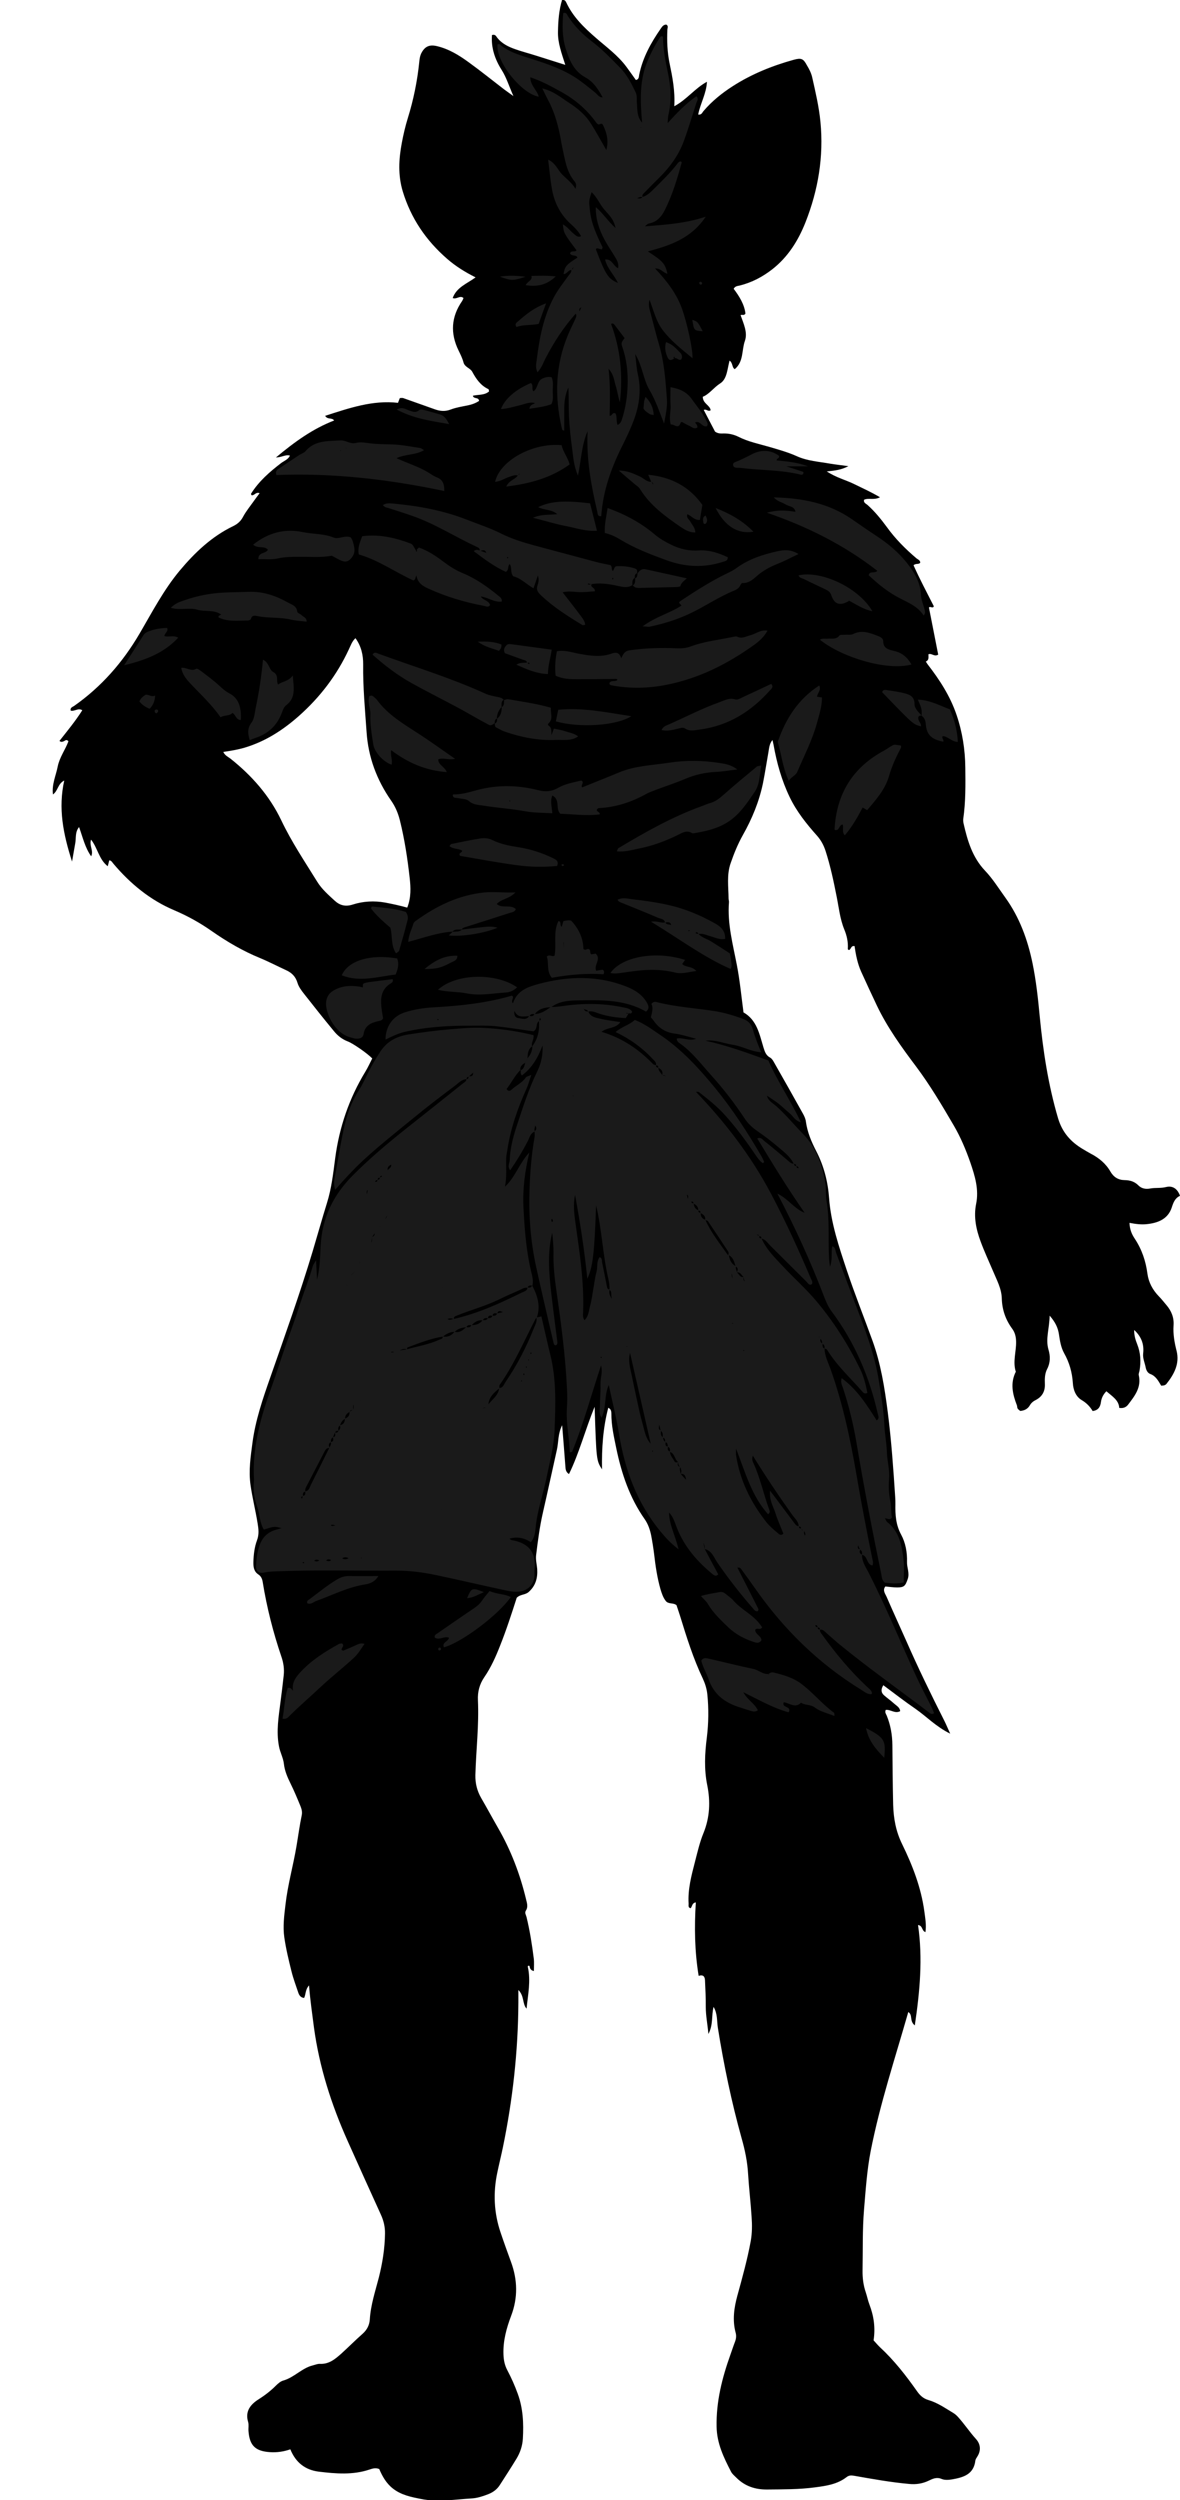<?xml version="1.0" encoding="utf-8"?>
<!-- Generator: Adobe Illustrator 24.1.1, SVG Export Plug-In . SVG Version: 6.00 Build 0)  -->
<svg version="1.1" id="Layer_1" xmlns="http://www.w3.org/2000/svg" xmlns:xlink="http://www.w3.org/1999/xlink" x="0px" y="0px"
	 viewBox="0 0 121.03 256.26" style="enable-background:new 0 0 121.03 256.26;" xml:space="preserve">
<style type="text/css">
	.st0{fill:#1A1A1A;}
</style>
<g>
	<path d="M31.7,203.5c-0.4,0.43-0.32,0.92-0.51,1.29c-0.37-0.05-0.51-0.29-0.6-0.56c-0.24-0.72-0.51-1.43-0.69-2.16
		c-0.29-1.16-0.57-2.32-0.74-3.5c-0.16-1.11-0.01-2.23,0.12-3.34c0.23-2.03,0.79-3.99,1.13-6c0.18-1.06,0.32-2.13,0.54-3.18
		c0.07-0.35-0.02-0.64-0.13-0.92c-0.32-0.78-0.64-1.55-1.01-2.3c-0.32-0.65-0.61-1.31-0.69-2.03c-0.07-0.64-0.4-1.19-0.51-1.83
		c-0.29-1.53-0.03-3.02,0.16-4.52c0.12-0.91,0.23-1.82,0.33-2.73c0.07-0.64-0.02-1.28-0.23-1.89c-0.85-2.5-1.5-5.05-1.92-7.65
		c-0.05-0.33-0.16-0.61-0.45-0.8c-0.46-0.3-0.52-0.77-0.51-1.27c0.02-0.76,0.11-1.53,0.37-2.23c0.23-0.61,0.16-1.16,0.06-1.76
		c-0.21-1.3-0.53-2.57-0.72-3.88c-0.22-1.5,0.01-2.95,0.2-4.4c0.31-2.3,1.06-4.49,1.83-6.68c1.5-4.29,3.04-8.58,4.35-12.94
		c0.49-1.64,0.95-3.29,1.46-4.93c0.46-1.47,0.64-3.04,0.84-4.58c0.42-3.17,1.43-6.13,3.09-8.86c0.27-0.44,0.48-0.92,0.71-1.36
		c-0.47-0.5-1.95-1.53-2.5-1.74c-0.58-0.22-1.05-0.59-1.43-1.06c-1.04-1.26-2.06-2.54-3.07-3.83c-0.27-0.34-0.55-0.72-0.67-1.13
		c-0.19-0.63-0.58-1.02-1.15-1.28c-0.91-0.42-1.79-0.88-2.71-1.26c-1.75-0.72-3.36-1.66-4.91-2.74c-1.21-0.85-2.5-1.57-3.87-2.15
		c-2.48-1.05-4.5-2.72-6.23-4.76c-0.12-0.14-0.2-0.33-0.43-0.36c-0.05,0.18-0.1,0.37-0.16,0.61c-0.91-0.71-1.03-1.87-1.71-2.73
		c-0.21,0.62,0.29,1.15,0.01,1.71c-0.63-0.89-0.86-1.94-1.24-3c-0.43,0.53-0.29,1.12-0.39,1.65c-0.09,0.53-0.19,1.07-0.33,1.89
		C6.47,85.45,5.96,82.84,6.59,80c-0.68,0.35-0.63,1.06-1.16,1.43c-0.13-1.04,0.31-1.94,0.49-2.87c0.19-0.94,0.78-1.72,1.1-2.58
		c-0.2-0.24-0.33-0.07-0.46-0.01c-0.15,0.06-0.29,0.13-0.46-0.03c0.8-1.02,1.64-2.03,2.34-3.14c-0.42-0.27-0.78,0.14-1.19,0.04
		c-0.08-0.31,0.2-0.38,0.36-0.49c2.79-1.96,4.98-4.46,6.7-7.4c1.29-2.2,2.47-4.48,4.12-6.46c1.55-1.85,3.28-3.5,5.48-4.56
		c0.45-0.22,0.78-0.5,1.02-0.96c0.3-0.56,0.71-1.06,1.08-1.58c0.2-0.28,0.4-0.55,0.62-0.84c-0.41-0.16-0.53,0.27-0.83,0.21
		c-0.02-0.04-0.07-0.13-0.05-0.16c0.8-1.27,1.91-2.24,3.09-3.14c0.31-0.23,0.71-0.36,0.9-0.76c-0.45-0.14-0.83,0.18-1.44,0.19
		c1.93-1.61,3.79-2.95,5.97-3.79c-0.23-0.34-0.67-0.05-0.92-0.48c2.46-0.79,4.87-1.63,7.47-1.33c0.08-0.2,0.13-0.34,0.19-0.49
		c0.11,0,0.24-0.03,0.34,0c1.09,0.38,2.18,0.78,3.27,1.16c0.54,0.19,1.06,0.23,1.62,0.01c0.55-0.21,1.15-0.3,1.74-0.42
		c0.43-0.09,0.82-0.23,1.16-0.46c-0.06-0.43-0.55-0.15-0.64-0.53c0.56-0.13,1.19-0.03,1.66-0.44c-0.02-0.09-0.02-0.21-0.06-0.23
		c-0.8-0.37-1.26-1.04-1.66-1.78c-0.21-0.39-0.76-0.46-0.9-0.96c-0.11-0.42-0.31-0.82-0.5-1.21c-0.87-1.77-0.77-3.46,0.36-5.09
		c0.06-0.09,0.09-0.2,0.14-0.3c-0.36-0.32-0.68,0.16-1.11,0c0.4-1.11,1.46-1.47,2.35-2.12c-1.1-0.55-2.06-1.15-2.93-1.91
		c-2.16-1.88-3.7-4.14-4.54-6.9c-0.5-1.66-0.41-3.31-0.1-4.96c0.16-0.86,0.36-1.72,0.62-2.56c0.58-1.87,0.97-3.78,1.17-5.73
		c0.03-0.32,0.07-0.63,0.22-0.93c0.35-0.67,0.81-0.89,1.56-0.72c1.23,0.28,2.29,0.93,3.29,1.66c1.23,0.89,2.41,1.84,3.62,2.77
		c0.25,0.19,0.51,0.36,0.97,0.7c-0.46-1.04-0.71-1.89-1.2-2.67c-0.7-1.1-1.1-2.29-1-3.59c0.32-0.1,0.41,0.1,0.52,0.25
		c0.48,0.63,1.17,0.96,1.89,1.21c0.71,0.25,1.45,0.44,2.17,0.67c0.94,0.29,1.88,0.6,2.94,0.93c-0.37-1.17-0.78-2.25-0.75-3.4
		c0.02-1.11,0.1-2.21,0.42-3.26c0.28-0.02,0.36,0.12,0.43,0.26c0.69,1.49,1.84,2.59,3.05,3.64c1.08,0.94,2.25,1.79,3.12,2.96
		c0.33,0.45,0.65,0.9,0.97,1.35c0.32-0.06,0.3-0.32,0.34-0.54c0.36-1.76,1.21-3.29,2.22-4.74c0.13-0.19,0.27-0.4,0.56-0.4
		c0.24,0.13,0.12,0.34,0.11,0.52c-0.05,1.16-0.01,2.31,0.23,3.46c0.29,1.4,0.57,2.81,0.48,4.39c1.29-0.69,2.1-1.83,3.35-2.51
		c-0.06,1.22-0.68,2.23-0.9,3.36c0.35,0.06,0.41-0.2,0.55-0.36c0.86-1.01,1.89-1.84,3-2.55c1.93-1.24,4.04-2.09,6.24-2.7
		c0.79-0.22,1-0.12,1.36,0.56C83,7.08,83.2,7.48,83.3,7.9c0.34,1.52,0.7,3.03,0.85,4.58c0.35,3.57-0.23,7-1.53,10.3
		c-0.74,1.87-1.79,3.56-3.42,4.83c-0.99,0.77-2.08,1.34-3.3,1.65c-0.23,0.06-0.48,0.04-0.65,0.34c0.58,0.77,1.1,1.6,1.21,2.54
		c-0.16,0.25-0.32,0.07-0.5,0.16c0.3,0.87,0.75,1.77,0.44,2.65c-0.34,0.96-0.11,2.12-1.04,2.89c-0.3-0.18-0.18-0.63-0.53-0.88
		c-0.23,0.84-0.25,1.88-0.95,2.33c-0.69,0.44-1.12,1.11-1.8,1.38c0.02,0.72,0.74,0.85,0.81,1.38c-0.25,0.19-0.43-0.16-0.71-0.03
		c0.4,0.77,0.8,1.53,1.16,2.22c0.33,0.23,0.61,0.19,0.89,0.19c0.53-0.01,1.05,0.11,1.51,0.34c1.01,0.51,2.11,0.73,3.18,1.04
		c0.96,0.28,1.92,0.55,2.83,0.96c1.07,0.48,2.24,0.55,3.37,0.75c0.58,0.1,1.17,0.16,1.9,0.26c-0.71,0.37-1.35,0.46-2.22,0.54
		c1.01,0.66,1.97,0.88,2.84,1.31c0.85,0.42,1.71,0.8,2.62,1.34c-0.61,0.32-1.16,0.04-1.63,0.25c-0.09,0.32,0.2,0.4,0.36,0.55
		c0.75,0.67,1.38,1.45,1.97,2.25c0.87,1.21,1.91,2.25,3.04,3.21c0.15,0.12,0.37,0.18,0.39,0.43c-0.14,0.24-0.44,0.04-0.69,0.28
		c0.63,1.41,1.37,2.8,2.08,4.2c-0.11,0.28-0.35-0.04-0.5,0.13c0.32,1.62,0.64,3.24,0.95,4.83c-0.41,0.25-0.67-0.18-1-0.04
		c-0.01,0.28,0.09,0.59-0.27,0.75c0.07,0.1,0.12,0.2,0.19,0.29c1.23,1.59,2.31,3.25,2.96,5.17c0.6,1.76,0.88,3.56,0.9,5.4
		c0.02,1.75,0.04,3.51-0.21,5.26c-0.02,0.15,0,0.32,0.03,0.47c0.4,1.76,0.9,3.47,2.2,4.84c0.8,0.84,1.41,1.83,2.09,2.77
		c1.45,2.02,2.28,4.29,2.78,6.7c0.37,1.8,0.57,3.62,0.74,5.44c0.34,3.54,0.87,7.03,1.88,10.46c0.43,1.45,1.29,2.42,2.53,3.16
		c0.27,0.16,0.55,0.33,0.83,0.48c0.83,0.43,1.54,1.01,2.01,1.83c0.33,0.57,0.8,0.87,1.46,0.88c0.53,0.01,1,0.13,1.41,0.54
		c0.32,0.32,0.73,0.41,1.22,0.32c0.53-0.1,1.07-0.01,1.62-0.15c0.65-0.16,1.16,0.14,1.43,0.9c-0.51,0.23-0.68,0.68-0.85,1.21
		c-0.39,1.17-1.4,1.57-2.53,1.69c-0.58,0.07-1.17-0.01-1.8-0.13c0.02,0.68,0.24,1.18,0.55,1.64c0.72,1.09,1.12,2.28,1.29,3.57
		c0.12,0.89,0.53,1.66,1.17,2.32c0.28,0.28,0.52,0.6,0.78,0.9c0.51,0.6,0.79,1.28,0.73,2.09c-0.06,0.88,0.09,1.74,0.31,2.6
		c0.33,1.32-0.25,2.4-1.05,3.4c-0.05,0.06-0.13,0.1-0.2,0.13c-0.07,0.03-0.16,0.02-0.33,0.04c-0.27-0.44-0.52-0.98-1.12-1.2
		c-0.26-0.09-0.42-0.39-0.47-0.67c-0.09-0.47-0.31-0.92-0.26-1.41c0.11-0.94-0.16-1.73-0.92-2.43c-0.01,0.55,0.13,1.01,0.31,1.46
		c0.35,0.88,0.4,1.78,0.24,2.71c-0.03,0.16-0.11,0.32-0.08,0.46c0.29,1.25-0.41,2.13-1.09,3.02c-0.21,0.27-0.48,0.4-0.91,0.34
		c-0.05-0.81-0.73-1.19-1.32-1.71c-0.31,0.32-0.5,0.67-0.56,1.12c-0.06,0.46-0.26,0.84-0.85,0.91c-0.27-0.46-0.63-0.83-1.12-1.12
		c-0.61-0.36-0.87-1.05-0.91-1.75c-0.07-1.1-0.36-2.11-0.9-3.07c-0.33-0.6-0.43-1.28-0.53-1.95c-0.1-0.64-0.35-1.2-0.95-1.89
		c-0.02,1.33-0.44,2.37-0.12,3.48c0.2,0.67,0.2,1.34-0.13,1.98c-0.25,0.48-0.26,1-0.24,1.52c0.04,0.76-0.27,1.33-0.94,1.67
		c-0.26,0.13-0.45,0.29-0.6,0.54c-0.21,0.37-0.56,0.55-0.99,0.58c-0.09-0.08-0.2-0.15-0.26-0.24c-0.06-0.1-0.04-0.24-0.08-0.34
		c-0.44-1.14-0.7-2.27-0.11-3.44c-0.33-1.03,0.05-2.06,0.03-3.08c-0.01-0.5-0.11-0.94-0.41-1.34c-0.68-0.93-1.03-1.95-1.06-3.12
		c-0.03-1.01-0.54-1.91-0.92-2.83c-0.42-0.99-0.88-1.97-1.25-2.98c-0.46-1.24-0.73-2.51-0.46-3.86c0.3-1.46-0.12-2.85-0.59-4.22
		c-0.46-1.32-1-2.61-1.71-3.82c-1.21-2.07-2.43-4.13-3.87-6.05c-1.49-1.98-2.94-3.99-4.01-6.23c-0.55-1.15-1.08-2.31-1.61-3.47
		c-0.38-0.84-0.55-1.74-0.68-2.63c-0.37-0.06-0.35,0.3-0.54,0.4c-0.1,0.01-0.16-0.04-0.15-0.14c0.04-0.69-0.1-1.33-0.37-1.98
		c-0.44-1.08-0.55-2.24-0.78-3.37c-0.31-1.57-0.64-3.13-1.13-4.65c-0.19-0.58-0.45-1.08-0.86-1.55c-1.09-1.22-2.11-2.49-2.83-3.99
		c-0.82-1.71-1.32-3.5-1.65-5.36c-0.03-0.16-0.07-0.31-0.11-0.48c-0.31,0.37-0.34,0.81-0.41,1.23c-0.19,1.06-0.35,2.13-0.56,3.18
		c-0.39,1.89-1.12,3.66-2.07,5.34c-0.51,0.91-0.9,1.87-1.24,2.85c-0.43,1.2-0.23,2.44-0.22,3.66c0,0.12,0.05,0.24,0.04,0.36
		c-0.18,2.22,0.41,4.35,0.82,6.5c0.3,1.56,0.45,3.15,0.67,4.8c1.37,0.77,1.64,2.24,2.05,3.6c0.14,0.45,0.26,0.81,0.69,1.04
		c0.16,0.09,0.28,0.28,0.38,0.46c1.01,1.77,2.01,3.54,3,5.32c0.13,0.24,0.25,0.51,0.28,0.78c0.15,1.08,0.56,2.05,1.06,3.02
		c0.78,1.5,1.2,3.14,1.32,4.82c0.19,2.58,1.02,5,1.82,7.41c0.81,2.42,1.76,4.8,2.63,7.2c0.86,2.38,1.25,4.86,1.57,7.35
		c0.37,2.89,0.57,5.79,0.76,8.69c0.02,0.24,0.02,0.48,0.02,0.72c-0.02,1.08,0.04,2.11,0.59,3.12c0.45,0.83,0.63,1.82,0.6,2.79
		c-0.02,0.59,0.29,1.15,0.07,1.77c-0.24,0.69-0.36,0.85-1.08,0.85c-0.39,0-0.79-0.06-1.21-0.1c-0.32,0.4,0,0.76,0.14,1.09
		c0.65,1.5,1.34,2.99,2,4.48c1.22,2.78,2.55,5.51,3.92,8.22c0.17,0.34,0.32,0.7,0.59,1.3c-1.48-0.74-2.43-1.76-3.55-2.54
		c-1.11-0.76-2.18-1.59-3.31-2.43c-0.27,0.44-0.23,0.76,0.07,1.03c0.33,0.29,0.69,0.54,1.02,0.84c0.25,0.23,0.6,0.39,0.64,0.79
		c-0.53,0.29-0.99-0.19-1.48-0.13c-0.12,0.26,0.03,0.42,0.1,0.59c0.4,0.97,0.57,1.98,0.58,3.03c0.02,2.04,0.03,4.08,0.08,6.11
		c0.04,1.4,0.28,2.73,0.92,4.03c1.07,2.19,1.95,4.46,2.28,6.91c0.09,0.69,0.22,1.38,0.11,2.11c-0.41-0.15-0.25-0.66-0.76-0.73
		c0.5,3.42,0.19,6.78-0.33,10.29c-0.58-0.45-0.18-1.07-0.67-1.37c-1.35,4.73-2.9,9.39-3.85,14.22c-0.39,2-0.52,4.03-0.69,6.05
		c-0.17,2.08-0.11,4.15-0.15,6.22c-0.01,0.77,0.08,1.51,0.33,2.24c0.14,0.41,0.22,0.85,0.38,1.26c0.45,1.18,0.62,2.39,0.42,3.66
		c0.23,0.25,0.43,0.49,0.66,0.71c1.45,1.34,2.65,2.88,3.78,4.48c0.31,0.45,0.66,0.78,1.19,0.93c0.93,0.27,1.72,0.83,2.54,1.32
		c0.17,0.1,0.33,0.24,0.46,0.38c0.67,0.73,1.21,1.56,1.88,2.3c0.45,0.5,0.54,1.15,0.14,1.78c-0.08,0.13-0.19,0.28-0.21,0.43
		c-0.17,1.42-1.24,1.72-2.38,1.92c-0.35,0.06-0.76,0.09-1.07-0.04c-0.52-0.22-0.91-0.03-1.35,0.18c-0.62,0.3-1.3,0.4-1.98,0.33
		c-1.9-0.17-3.78-0.51-5.66-0.84c-0.3-0.05-0.53-0.05-0.77,0.14c-0.96,0.74-2.09,0.9-3.25,1.05c-1.63,0.22-3.26,0.2-4.9,0.22
		c-1.22,0.01-2.28-0.34-3.15-1.21c-0.2-0.2-0.43-0.38-0.55-0.62c-0.75-1.45-1.45-2.89-1.48-4.61c-0.05-2.57,0.56-4.98,1.41-7.36
		c0.16-0.45,0.31-0.91,0.48-1.35c0.12-0.31,0.15-0.62,0.06-0.94c-0.34-1.28-0.16-2.53,0.18-3.78c0.51-1.85,1.02-3.69,1.37-5.58
		c0.15-0.84,0.15-1.67,0.09-2.5c-0.09-1.47-0.27-2.93-0.36-4.4c-0.07-1.24-0.32-2.45-0.66-3.64c-1.04-3.73-1.83-7.52-2.44-11.34
		c-0.11-0.7-0.02-1.43-0.44-2.14c-0.23,0.9-0.02,1.83-0.53,2.78c-0.09-1.02-0.27-1.88-0.27-2.76c0.01-0.92-0.04-1.84-0.08-2.75
		c-0.02-0.37-0.17-0.6-0.65-0.45c-0.41-2.49-0.45-4.99-0.29-7.53c-0.4,0.06-0.36,0.41-0.53,0.6c-0.29-0.06-0.2-0.3-0.21-0.47
		c-0.09-1.46,0.28-2.85,0.64-4.24c0.26-1,0.49-2.03,0.88-2.98c0.66-1.62,0.73-3.25,0.39-4.93c-0.33-1.62-0.25-3.24-0.04-4.88
		c0.18-1.47,0.2-2.95,0.05-4.43c-0.06-0.57-0.23-1.1-0.46-1.6c-0.98-2.06-1.66-4.23-2.33-6.41c-0.12-0.38-0.25-0.76-0.37-1.12
		c-0.33-0.28-0.82-0.08-1.1-0.43c-0.28-0.36-0.41-0.77-0.54-1.19c-0.34-1.19-0.52-2.41-0.66-3.64c-0.08-0.63-0.18-1.26-0.3-1.89
		c-0.12-0.59-0.31-1.15-0.66-1.66c-1.55-2.2-2.38-4.68-2.92-7.28c-0.24-1.17-0.51-2.34-0.5-3.55c0-0.26-0.06-0.47-0.32-0.6
		c-0.54,2.06-0.68,4.16-0.64,6.32c-0.58-0.92-0.58-0.92-0.76-6.42c-0.99,2.43-1.57,4.73-2.63,6.9c-0.34-0.22-0.35-0.51-0.37-0.81
		c-0.1-1.35-0.21-2.7-0.33-4.2c-0.45,0.89-0.36,1.73-0.54,2.52c-0.48,2.14-0.94,4.28-1.43,6.42c-0.33,1.44-0.52,2.9-0.7,4.37
		c-0.06,0.49,0.07,0.95,0.11,1.42c0.06,0.92-0.15,1.73-0.88,2.37c-0.35,0.31-0.86,0.22-1.22,0.59c-0.52,1.62-1.06,3.29-1.71,4.92
		c-0.44,1.12-0.93,2.22-1.61,3.21c-0.5,0.73-0.7,1.51-0.66,2.37c0.12,2.56-0.19,5.1-0.26,7.66c-0.02,0.88,0.18,1.65,0.61,2.39
		c0.58,1,1.13,2.02,1.71,3.03c1.33,2.3,2.26,4.75,2.88,7.33c0.09,0.39,0.23,0.77-0.02,1.15c-0.15,0.24,0.02,0.46,0.07,0.68
		c0.34,1.4,0.56,2.81,0.74,4.24c0.05,0.42,0.01,0.84,0.01,1.28c-0.36-0.08-0.42-0.32-0.45-0.53c-0.14-0.05-0.19,0-0.17,0.11
		c0.32,1.44,0.01,2.85-0.13,4.27c-0.45-0.49-0.21-1.28-0.84-1.91c0,0.54,0,0.92,0,1.3c-0.03,5-0.58,9.95-1.59,14.84
		c-0.18,0.86-0.39,1.71-0.57,2.57c-0.44,2.07-0.35,4.12,0.33,6.13c0.34,1.02,0.71,2.03,1.08,3.05c0.67,1.83,0.71,3.66,0.01,5.5
		c-0.48,1.27-0.84,2.57-0.79,3.96c0.02,0.58,0.12,1.1,0.39,1.61c0.41,0.78,0.77,1.58,1.07,2.41c0.55,1.5,0.62,3.04,0.53,4.61
		c-0.04,0.73-0.27,1.42-0.64,2.04c-0.56,0.92-1.15,1.83-1.73,2.73c-0.29,0.45-0.71,0.75-1.21,0.94c-0.52,0.2-1.06,0.38-1.62,0.42
		c-1.75,0.1-3.49,0.41-5.24,0.06c-1.02-0.2-2.04-0.4-2.89-1.07c-0.68-0.53-1.09-1.26-1.4-2c-0.38-0.15-0.69-0.05-0.99,0.05
		c-1.72,0.58-3.47,0.43-5.21,0.22c-1.37-0.17-2.36-0.91-2.92-2.29c-0.68,0.24-1.38,0.34-2.1,0.29c-1.52-0.1-2.08-0.71-2.19-2.14
		c-0.03-0.32,0.05-0.66-0.04-0.96c-0.33-1.09,0.25-1.79,1.05-2.3c0.65-0.41,1.24-0.86,1.78-1.4c0.22-0.22,0.49-0.46,0.78-0.54
		c1.13-0.32,1.91-1.29,3.05-1.56c0.23-0.06,0.47-0.16,0.7-0.15c0.93,0.05,1.57-0.49,2.2-1.05c0.74-0.67,1.44-1.38,2.19-2.04
		c0.45-0.4,0.69-0.89,0.73-1.45c0.09-1.49,0.56-2.89,0.93-4.32c0.37-1.47,0.61-2.96,0.63-4.49c0.01-0.7-0.14-1.33-0.43-1.96
		c-1.14-2.51-2.28-5.02-3.4-7.53c-1.67-3.73-2.91-7.59-3.46-11.66C32.02,206.37,31.81,205,31.7,203.5z M41.77,93.03
		c0.41-1.05,0.36-2.06,0.25-3.04c-0.22-1.98-0.52-3.95-1-5.89c-0.19-0.76-0.47-1.42-0.91-2.05c-1.47-2.11-2.34-4.45-2.51-7.01
		c-0.16-2.31-0.38-4.61-0.35-6.93c0.01-0.97-0.2-1.88-0.79-2.7c-0.36,0.33-0.49,0.76-0.68,1.15c-1.23,2.65-2.96,4.91-5.14,6.84
		c-1.63,1.44-3.43,2.6-5.54,3.23c-0.71,0.21-1.44,0.33-2.2,0.44c0.18,0.38,0.49,0.5,0.74,0.69c2.19,1.74,4,3.79,5.21,6.32
		c1.05,2.21,2.41,4.23,3.69,6.3c0.47,0.76,1.14,1.34,1.78,1.93c0.53,0.49,1.11,0.65,1.87,0.4c1.07-0.34,2.18-0.4,3.31-0.2
		C40.24,92.65,40.98,92.81,41.77,93.03z"/>
	<path class="st0" d="M84.57,138.23c0.02,0.74,0.36,1.39,0.6,2.05c1.28,3.58,2.06,7.28,2.7,11.01c0.49,2.86,1.04,5.72,1.62,8.56
		c0.04,0.2,0.1,0.39-0.01,0.61c-0.62-0.11-0.47-0.99-1.08-1.1c0.05-0.22,0.02-0.41-0.2-0.53c-0.07-0.16-0.14-0.33-0.21-0.49
		c-0.03-0.02-0.07-0.04-0.1-0.05c-0.01,0-0.04,0.02-0.06,0.02c0.06,0,0.13,0,0.19,0c-0.01,0.2-0.15,0.45,0.21,0.5
		c-0.09,0.23-0.09,0.43,0.19,0.54c-0.03,0.68,0.35,1.23,0.64,1.78c1.8,3.52,3.29,7.18,4.95,10.77c0.47,1.02,1,2,1.5,3
		c0.12,0.23,0.21,0.48,0.3,0.7c-0.2,0.12-0.31,0.08-0.41,0.01c-3.11-2.37-6.31-4.62-9.34-7.1c-0.49-0.41-0.97-0.84-1.44-1.26
		c-0.15-0.14-0.3-0.26-0.53-0.2c0.02-0.18-0.07-0.25-0.24-0.24c0.01-0.18-0.08-0.26-0.26-0.23c-0.11-0.07-0.21-0.15-0.32-0.22
		c-0.05-0.1-0.1-0.2-0.16-0.31l-0.03-0.05l0.05,0.03c0.06,0.11,0.11,0.21,0.17,0.32c0.11,0.06,0.21,0.13,0.32,0.19
		c0.01,0.15,0.08,0.25,0.25,0.24c-0.01,0.17,0.07,0.25,0.24,0.24c-0.04,0.22,0.1,0.37,0.22,0.53c1.37,1.92,2.88,3.72,4.6,5.34
		c0.2,0.19,0.45,0.34,0.51,0.64c0.01,0.03-0.03,0.06-0.05,0.12c-0.42,0.03-0.72-0.24-1.04-0.44c-4.42-2.71-8.03-6.27-10.98-10.51
		c-0.41-0.59-0.83-1.17-1.26-1.75c-0.11-0.15-0.22-0.35-0.47-0.26c0-0.07,0-0.15,0-0.22c0,0.07-0.01,0.13-0.01,0.2
		c0.72,1.42,1.45,2.83,2.16,4.25c0.02,0.05-0.03,0.14-0.05,0.22c-0.3,0.07-0.41-0.18-0.56-0.34c-1.28-1.47-2.48-3.01-3.59-4.62
		c-0.36-0.52-0.56-1.24-1.32-1.41c0.03-0.24-0.02-0.46-0.14-0.67c-0.08,0.05-0.1-0.01-0.03-0.03c0.15-0.04-0.05-0.07,0.05,0.06
		c0.04,0.21,0.08,0.41,0.12,0.62c0.47,0.87,0.94,1.75,1.4,2.62c-0.2,0.21-0.37,0.14-0.54,0.01c-1.6-1.3-2.93-2.82-3.7-4.77
		c-0.22-0.54-0.36-1.13-0.81-1.58c0.02,1.25,0.64,2.34,0.98,3.77c-0.84-0.64-1.35-1.22-1.85-1.82c-2.41-2.92-3.66-6.32-4.26-10.01
		c-0.27-1.65-0.68-3.27-1.05-5.01c-0.5,1.13-0.22,2.3-0.74,3.35c-0.32-0.46-0.15-0.91-0.16-1.34c-0.01-0.44,0.04-0.88,0.05-1.32
		c0.02-0.48-0.03-0.97,0.05-1.43c0.08-0.43,0.12-0.84,0.01-1.27c-0.99,2.98-1.81,6.01-2.97,8.86c-0.18,0.08-0.25,0.05-0.25-0.05
		c-0.04-1.43-0.37-2.85-0.29-4.29c0.04-0.68,0.06-1.35,0.02-2.03c-0.16-3.43-0.61-6.82-1.1-10.21c-0.18-1.26-0.32-2.53-0.29-3.81
		c0.01-0.69-0.06-1.38-0.13-2.07c-0.54,2.18-0.31,4.35-0.06,6.53c0.18,1.54,0.39,3.08,0.58,4.62c0.02,0.14,0.03,0.31-0.15,0.39
		c-0.17,0.01-0.2-0.13-0.23-0.23c-0.6-2.6-1.22-5.2-1.79-7.81c-0.56-2.58-0.77-5.2-0.68-7.85c0.06-1.83,0.2-3.65,0.52-5.45
		c0.03-0.19,0-0.4,0-0.6c0.23-0.16,0.21-0.35,0.07-0.59c-0.05,0.23-0.13,0.42-0.04,0.62c-0.47,0.16-0.54,0.63-0.73,0.99
		c-0.53,1.02-1.12,2-1.8,2.98c-0.32-0.4-0.06-0.71-0.05-1.04c0.04-1.16,0.32-2.26,0.67-3.35c0.65-1.96,1.26-3.93,2.18-5.8
		c0.41-0.83,0.56-1.75,0.52-2.6c-0.48,1.27-1.1,2.32-2.12,3.07c-0.19-0.18-0.09-0.39-0.13-0.58l-0.04,0.05
		c0.4-0.1,0.41-0.46,0.51-0.76l-0.02,0.03c0.09-0.17,0.17-0.34,0.26-0.52l-0.02,0.03c0.32-0.35,0.51-0.76,0.51-1.24l-0.04,0.04
		c0.61-0.78,0.8-1.68,0.72-2.66c0.18-0.05,0.28-0.12,0.09-0.29c-0.02,0.11-0.04,0.21-0.06,0.32c-0.41,0.22-0.11,0.79-0.59,1.06
		c-1.26-0.17-2.58-0.39-3.92-0.53c-0.83-0.08-1.67-0.05-2.51-0.05c-2.27-0.01-4.53,0.12-6.76,0.63c-0.71,0.16-1.33,0.48-1.99,0.79
		c0.01-1.36,0.76-2.4,1.99-2.79c0.95-0.3,1.95-0.46,2.93-0.51c2.71-0.15,5.39-0.43,8.01-1.19c0.03-0.01,0.07,0.02,0.11,0.04
		c0.15,0.23-0.21,0.44,0.03,0.74c0.43-1.34,1.58-1.71,2.72-2.01c2.95-0.78,5.91-0.86,8.81,0.25c0.9,0.34,1.73,0.83,2.23,1.72
		c0.16,0.29,0.26,0.59-0.11,0.89c-2.22-1.29-4.71-1.19-7.16-1.15c-0.87,0.02-1.81,0.11-2.57,0.7c-0.66,0.01-1.27,0.15-1.69,0.72
		c-0.22-0.06-0.42-0.04-0.53,0.19c-0.54,0-1.16,0.27-1.55-0.53c-0.06,0.46,0.12,0.7,0.39,0.73c0.38,0.04,0.85,0.26,1.14-0.23
		c0.23,0.07,0.42,0.06,0.53-0.19c0.67,0.01,1.17-0.37,1.69-0.72c0.4,0.02,0.78-0.04,1.17-0.09c2.08-0.3,4.16-0.31,6.23,0.13
		c0.32,0.07,0.71,0.1,0.92,0.43c-0.03,0.25-0.19,0.21-0.34,0.17c-0.09-0.01-0.18-0.02-0.29-0.03c0.12,0.12,0.22,0.05,0.31,0
		c-0.1,0.16-0.2,0.33-0.32,0.53c-0.92-0.04-1.84-0.16-2.74-0.46c-0.37-0.12-0.72-0.31-1.13-0.2c-0.06-0.25-0.33-0.17-0.47-0.3
		c-0.06,0.08-0.09,0.02-0.03-0.01c0.14-0.08-0.07-0.06,0.06,0.04c0.09,0.21,0.25,0.28,0.46,0.25c0.22,0.57,0.76,0.64,1.25,0.75
		c0.65,0.15,1.31,0.23,2.04,0.34c-0.48,0.7-1.33,0.51-1.93,1c2.11,0.63,3.81,1.78,5.28,3.3c0.07,0.08,0.21,0.09,0.31,0.13
		c-0.01,0.17,0.07,0.25,0.25,0.24c-0.04,0.35,0.27,0.52,0.39,0.79c0.12,0.03,0.23,0.06,0.35,0.08l0,0.09l0.02-0.06
		c-0.11-0.12-0.25-0.14-0.4-0.09c0.14-0.4-0.04-0.63-0.38-0.79c0.01-0.17-0.06-0.26-0.24-0.25c0.07-0.28-0.13-0.44-0.29-0.61
		c-1.06-1.15-2.31-2.07-3.85-2.81c0.65-0.56,1.41-0.72,1.97-1.24c0.96,0.36,1.76,0.97,2.58,1.52c2.18,1.46,3.94,3.37,5.59,5.37
		c1.83,2.23,3.4,4.63,4.84,7.12c0.1,0.17,0.17,0.35,0.25,0.53c0.01,0.02-0.04,0.06-0.11,0.15c-0.37-0.23-0.59-0.6-0.83-0.94
		c-0.94-1.39-1.94-2.73-3.06-3.98c-0.8-0.89-1.74-1.64-2.68-2.37c-0.08-0.06-0.23-0.02-0.35-0.02c-0.1-0.1-0.2-0.2-0.3-0.3
		l-0.01-0.07l0.05,0.05c0.09,0.1,0.19,0.19,0.28,0.29c3.02,3.14,5.65,6.56,7.7,10.42c1.51,2.85,2.85,5.78,4.11,8.74
		c0.07,0.17,0.22,0.34,0.11,0.57c-0.28,0.18-0.41-0.09-0.55-0.24c-1.25-1.23-2.48-2.48-3.73-3.71c-0.27-0.27-0.48-0.64-0.91-0.72
		c0.02-0.17-0.06-0.25-0.23-0.24c-0.04-0.15-0.13-0.2-0.28-0.15c-0.1-0.1-0.19-0.21-0.29-0.31l-0.01-0.07l0.04,0.05
		c0.09,0.1,0.18,0.2,0.27,0.3c0.1,0.05,0.19,0.11,0.29,0.16c-0.03,0.18,0.06,0.25,0.23,0.24c0.48,1.12,1.34,1.95,2.15,2.82
		c1.14,1.23,2.41,2.34,3.49,3.63c1.78,2.12,3.25,4.44,4.47,6.93c0.38,0.78,0.58,1.63,0.75,2.46c-0.32,0.15-0.44-0.04-0.56-0.18
		c-1.21-1.38-2.58-2.62-3.55-4.2c-0.06-0.1-0.16-0.17-0.3-0.14c0.03-0.22,0.02-0.42-0.23-0.52c-0.02-0.19-0.01-0.39-0.22-0.5
		c-0.07-0.19-0.22-0.37-0.17-0.59c-0.06,0.05-0.11,0.04-0.12-0.04c0-0.01,0.04-0.03,0.06-0.03c0.16-0.04-0.09-0.02,0.05,0.07
		c0.04,0.2,0.02,0.43,0.21,0.57c-0.01,0.2-0.01,0.41,0.23,0.5C84.37,137.9,84.32,138.13,84.57,138.23z M69.9,121.98
		c-0.06-0.08-0.05-0.1,0.03-0.08c-0.02,0.01-0.04,0.03-0.06,0.04c0.15,0.05,0.29,0.09,0.44,0.14c0.17,0.06,0.19,0.17,0.13,0.32
		c0.04,0.17,0.08,0.35,0.12,0.52c0.16,0.01,0.24,0.12,0.32,0.23c0.05,0.12,0.12,0.21,0.27,0.18c0.02,0.33,0.15,0.59,0.48,0.72
		c-0.01,0.17,0.06,0.26,0.24,0.24c-0.02,0.36,0.11,0.62,0.47,0.73c0.58,1.31,1.48,2.42,2.29,3.58c0.01,0.02,0.08,0.01,0.12,0.01
		c0.08,0.5,0.24,0.94,0.74,1.18c-0.09,0.23,0.09,0.42,0.09,0.64c0.24,0.14,0.31,0.56,0.71,0.44c-0.07,0.22-0.07,0.41,0.19,0.49
		c0.05,0.22,0.1,0.44,0.16,0.66c0.08-0.05,0.09-0.04,0.03,0.04c-0.02-0.02-0.03-0.04-0.05-0.07c-0.05-0.2-0.09-0.4-0.14-0.6
		c-0.16-0.13-0.21-0.31-0.2-0.51c-0.24-0.14-0.32-0.55-0.72-0.44c0.1-0.23,0.21-0.47-0.11-0.62c-0.14-0.46-0.23-0.95-0.73-1.18
		c-0.01-0.11,0.03-0.26-0.02-0.34c-0.69-1.05-1.38-2.09-2.08-3.12c-0.05-0.08-0.2-0.09-0.3-0.13c0.08-0.4-0.19-0.56-0.47-0.72
		c0.01-0.17-0.06-0.26-0.24-0.24c0.03-0.36-0.17-0.58-0.48-0.72c0-0.18-0.08-0.26-0.26-0.18c-0.05-0.16-0.2-0.2-0.33-0.26
		c0.04-0.18,0.13-0.37-0.11-0.5c-0.05-0.12-0.09-0.23-0.14-0.35C70.15,122.04,70.03,122.01,69.9,121.98z M82.85,157.75
		c0.02-0.1,0.04-0.1,0.05-0.01c-0.03-0.01-0.06-0.02-0.09-0.02c-0.09-0.09-0.17-0.18-0.26-0.26c0.1-0.2,0.04-0.38-0.09-0.55
		c-0.1-0.07-0.21-0.13-0.31-0.2c0.02-0.17-0.05-0.26-0.23-0.24c-0.01-0.52-0.4-0.84-0.67-1.21c-1.42-1.99-2.78-4.02-4.06-6.1
		c-0.02,0.1-0.04,0.1-0.06,0.01c0.03,0.01,0.06,0.01,0.09,0.02c-0.08,0.23-0.09,0.46,0.02,0.69c0.73,1.56,1.07,3.25,1.66,4.86
		c0.06,0.16,0.1,0.29-0.12,0.47c-1.67-1.86-2.32-4.23-3.29-6.74c0,0.4-0.01,0.52,0,0.63c0.38,2.59,1.5,4.86,3.1,6.9
		c0.32,0.4,0.72,0.75,1.12,1.08c0.14,0.11,0.33,0.4,0.64,0.12c-0.27-0.69-0.59-1.38-0.81-2.09c-0.21-0.67-0.65-1.3-0.56-2.32
		c0.41,0.54,0.67,0.88,0.92,1.22c0.53,0.7,1.05,1.41,1.58,2.11c0.12,0.16,0.24,0.32,0.47,0.31c-0.01,0.17,0.06,0.25,0.23,0.23
		c0.03,0.19,0.16,0.22,0.33,0.19c-0.07,0.2-0.07,0.4,0.09,0.57C82.68,157.54,82.76,157.65,82.85,157.75z M74.23,129.59
		c0.08-0.02,0.09-0.01,0.02,0.05c-0.02-0.02-0.03-0.04-0.05-0.06l-0.01-0.05L74.23,129.59z M75.67,131.75
		c0.08-0.02,0.09-0.01,0.02,0.05c-0.02-0.02-0.03-0.04-0.05-0.06l-0.01-0.05L75.67,131.75z M74.7,130.38
		c-0.06-0.08-0.05-0.1,0.03-0.08c-0.02,0.02-0.04,0.03-0.06,0.05c0.14,0.04,0.29,0.09,0.43,0.13c-0.1,0.22-0.03,0.42,0.07,0.62
		c0.04-0.09,0.05-0.09,0.05,0c-0.03-0.01-0.05-0.02-0.08-0.03c-0.02-0.19-0.05-0.39-0.07-0.58
		C74.94,130.45,74.82,130.41,74.7,130.38z M70.44,110.79c0.01,0.02,0.03,0.05,0.04,0.07c-0.08,0.02-0.09,0.01-0.01-0.04
		c-0.07,0.06-0.14,0.03-0.1-0.04C70.45,110.64,70.28,110.77,70.44,110.79z M69.8,150.34c-0.15,0.25-0.01,0.49,0.01,0.73
		c0.19,0.21,0.39,0.42,0.58,0.63c0.08-0.05,0.09-0.04,0.03,0.04c-0.02-0.02-0.03-0.04-0.05-0.07c-0.05-0.33-0.12-0.64-0.57-0.59
		c0.15-0.24,0.06-0.48-0.03-0.71c-0.15-0.14-0.22-0.31-0.22-0.52c-0.38-0.27-0.33-0.89-0.86-1.04c0.06-0.22,0.05-0.42-0.2-0.52
		c-0.01-0.2,0.01-0.41-0.25-0.47c-0.04-0.18,0.02-0.42-0.27-0.46c-0.01-0.25,0.07-0.53-0.21-0.71c-0.05-0.21-0.09-0.42-0.14-0.64
		c-0.05-0.03-0.1-0.06-0.15-0.09c0.08-0.04,0.14-0.01,0.15,0.08c0,0.22-0.18,0.49,0.17,0.62c-0.01,0.26-0.06,0.53,0.21,0.71
		c0.04,0.19,0.05,0.38,0.27,0.46c0,0.2-0.09,0.45,0.25,0.48c-0.06,0.22-0.06,0.42,0.2,0.52c0,0.39,0.28,0.65,0.44,0.96
		c0.09,0.18,0.24,0.17,0.4,0.09C69.5,150.07,69.43,150.31,69.8,150.34z M76.01,137.37c0,0.1,0,0.2,0,0.04
		c0.01,0.17,0.01,0.08,0-0.01c-0.03-0.01-0.06-0.02-0.09-0.03c-0.03-0.02-0.05-0.04-0.07-0.06
		C75.9,137.32,75.96,137.35,76.01,137.37z M75.53,136.17c0,0.1,0,0.2,0,0.04c0.01,0.17,0.01,0.08,0-0.01
		c-0.17-0.1-0.26-0.26-0.28-0.45c-0.08-0.01-0.03-0.21-0.18-0.12c0.06,0.03,0.13,0.06,0.19,0.09
		C75.25,135.92,75.44,136.02,75.53,136.17z M74.55,134c0.01,0.04,0.03,0.07,0.04,0.11c0,0.04-0.01,0.08-0.02,0.11
		c-0.07-0.06-0.07-0.13,0-0.2c-0.17-0.11-0.28-0.25-0.25-0.47c-0.15-0.12-0.27-0.27-0.24-0.48c-0.16-0.14-0.27-0.29-0.23-0.52
		c-0.18-0.1-0.28-0.23-0.25-0.44c-0.11,0.01-0.15-0.06-0.07-0.09c0.15-0.06-0.05-0.05,0.06,0.06c0.01,0.19,0.13,0.33,0.25,0.46
		c0.02,0.19,0.1,0.36,0.23,0.5c0.01,0.19,0.11,0.34,0.24,0.48C74.32,133.72,74.42,133.87,74.55,134z M76.21,132.39
		c-0.04,0.09-0.06,0.08-0.05-0.01c0.03,0.01,0.05,0.02,0.08,0.04c0,0.04,0.01,0.09,0.01,0.13
		C76.24,132.49,76.23,132.44,76.21,132.39z M62.54,132.17c-0.08,0.25-0.09,0.48,0.21,0.96c-0.11-0.49,0.04-0.74-0.24-0.93
		c0.03-0.4-0.04-0.79-0.13-1.19c-0.57-2.5-0.66-5.08-1.24-7.46c-0.17,4.9-0.33,6.33-0.9,7.52c-0.3-2.93-0.72-5.67-1.26-8.6
		c-0.2,1.05-0.09,1.88,0.02,2.71c0.43,3.08,0.92,6.15,0.81,9.28c-0.01,0.27-0.07,0.55,0.14,0.86c0.45-0.43,0.44-1.02,0.59-1.53
		c0.15-0.53,0.21-1.1,0.31-1.65c0.11-0.59,0.17-1.19,0.33-1.76c0.14-0.5-0.03-1.08,0.33-1.53c0.29,0.15,0.21,0.37,0.25,0.56
		c0.17,0.82,0.33,1.64,0.49,2.46C62.28,132.03,62.34,132.17,62.54,132.17z M64.62,138.67c-0.22,0.83,0.03,1.6,0.19,2.37
		c0.17,0.82,0.34,1.64,0.52,2.46c0.17,0.78,0.33,1.56,0.55,2.33c0.22,0.74,0.3,1.54,0.86,2.14
		C66.03,144.86,65.33,141.76,64.62,138.67z M56.71,125.13c-0.02-0.07-0.05-0.14-0.07-0.21c-0.03,0.02-0.08,0.04-0.08,0.07
		c0,0.07-0.01,0.16,0.03,0.22C56.62,125.27,56.69,125.23,56.71,125.13z M64.29,138.06l0.04-0.08l-0.06-0.01L64.29,138.06z
		 M76.33,138.46c-0.01-0.03-0.01-0.06-0.02-0.09c-0.02,0.01-0.06,0.02-0.06,0.02c0,0.03,0.01,0.06,0.02,0.09
		C76.29,138.48,76.31,138.47,76.33,138.46z M61.71,139.17c-0.01-0.04-0.01-0.07-0.02-0.11c-0.03,0.01-0.08,0.02-0.08,0.03
		c0,0.04,0.02,0.07,0.03,0.11C61.66,139.19,61.69,139.18,61.71,139.17z M44.99,104.48c-0.04-0.01-0.07-0.03-0.11-0.03
		c-0.01,0-0.02,0.05-0.03,0.08c0.03,0.01,0.07,0.02,0.1,0.02C44.97,104.56,44.98,104.51,44.99,104.48z M66.95,148.8
		c0.01-0.03,0.02-0.06,0.02-0.09c0-0.01-0.04-0.02-0.06-0.03c-0.01,0.03-0.02,0.06-0.02,0.09C66.89,148.78,66.93,148.79,66.95,148.8
		z M58.79,112.28l-0.05,0.07l0.07,0.02L58.79,112.28z"/>
	<path class="st0" d="M54.57,131.73c0.56,1.06,0.91,2.15,0.48,3.35c-0.03,0.02-0.08,0.03-0.1,0.06c-1.19,2.29-2.2,4.68-3.7,6.81
		c-0.06,0.08-0.02,0.23-0.03,0.35c-0.56,0.44-1.08,0.91-1.13,1.69c-0.07,0.1-0.15,0.19-0.22,0.29c-0.17-0.05-0.3,0.04-0.43,0.11
		c0.09,0.03,0.1,0.05,0.01,0.06c0.01-0.03,0.01-0.06,0.02-0.09c0.13-0.03,0.25-0.06,0.38-0.1c0.07-0.1,0.15-0.19,0.22-0.29
		c0.41-0.54,1.05-0.93,1.13-1.7c0.4-0.01,0.49-0.38,0.65-0.62c1.17-1.71,2.12-3.54,2.89-5.47c0.14-0.36,0.37-0.71,0.28-1.14
		c0.15-0.03,0.3-0.06,0.51-0.11c0.31,1.31,0.59,2.63,0.92,3.95c0.63,2.55,0.53,5.14,0.43,7.73c-0.07,1.66-0.5,3.26-0.83,4.88
		c-0.35,1.69-0.94,3.33-1.11,5.07c-0.05,0.49-0.09,1.03-0.49,1.51c-0.65-0.42-1.37-0.6-2.19-0.36c0.18,0.2,0.4,0.17,0.59,0.22
		c1.49,0.38,2.13,1.3,1.98,2.86c-0.03,0.28,0.01,0.56-0.02,0.84c-0.1,0.85-0.73,1.43-1.58,1.51c-0.65,0.06-1.27-0.11-1.89-0.24
		c-2.18-0.47-4.35-0.98-6.54-1.44c-1.36-0.29-2.75-0.48-4.15-0.47c-4.12,0.02-8.23-0.09-12.35,0.07c-0.4,0.02-0.79,0.03-1.19,0.12
		c-0.58,0.12-0.88-0.13-0.85-0.68c0.04-0.71,0.11-1.4,0.36-2.1c0.3-0.84,0.82-1.34,1.64-1.59c0.19-0.06,0.37-0.11,0.61-0.18
		c-0.73-0.19-0.73-0.19-1.81,0.15c-0.44-0.72-0.41-1.59-0.69-2.37c-0.3-0.82-0.42-1.7-0.32-2.59c0.01-0.08,0.01-0.16,0-0.24
		c-0.18-3.28,0.7-6.36,1.8-9.4c0.51-1.42,0.96-2.87,1.46-4.3c0.46-1.32,0.95-2.62,1.37-3.95c0.45-1.4,1-2.76,1.41-4.18
		c0.04-0.14,0.15-0.27,0.33-0.58c0.04,0.79,0.07,1.39,0.1,2c0.29-1.16,0.31-2.33,0.37-3.49c0.15-2.87,1.3-5.2,3.3-7.21
		c1.69-1.7,3.52-3.24,5.39-4.73c1.97-1.56,3.94-3.12,5.9-4.69c0.15-0.12,0.36-0.2,0.35-0.44c0.19-0.01,0.25-0.11,0.21-0.29
		c0.22-0.01,0.49,0.06,0.49-0.38c-0.18,0.16-0.31,0.29-0.45,0.41c-0.13,0.04-0.25,0.1-0.22,0.27c-0.48,0-0.79,0.35-1.12,0.61
		c-1.47,1.1-2.93,2.21-4.35,3.38c-1.76,1.44-3.55,2.85-5.22,4.4c-0.96,0.9-1.85,1.86-2.79,2.94c-0.15-0.47-0.13-0.83-0.06-1.21
		c0.31-1.64,0.57-3.3,0.92-4.94c0.3-1.44,0.77-2.82,1.58-4.07c0.39-0.6,0.67-1.27,1-1.9c0.36-0.71,0.76-1.39,1.2-2.06
		c0.7-1.06,1.68-1.55,2.87-1.74c1.46-0.23,2.91-0.42,4.39-0.54c1.07-0.09,2.15-0.19,3.22-0.14c1.74,0.08,3.47,0.32,5.22,0.75
		c0.08,0.43-0.26,0.78-0.15,1.17l0.04-0.04c-0.46,0.3-0.48,0.77-0.51,1.24l0.02-0.03c-0.09,0.17-0.17,0.34-0.26,0.52l0.02-0.03
		c-0.3,0.16-0.56,0.36-0.51,0.76l0.04-0.05c-0.6,0.59-0.95,1.34-1.45,1.98c0.19,0.29,0.38,0.19,0.52,0.06
		c0.46-0.43,1.07-0.69,1.45-1.24c0.07-0.11,0.27-0.13,0.57-0.27c-0.2,0.56-0.31,1.01-0.5,1.43c-0.91,2.01-1.63,4.07-1.96,6.26
		c-0.04,0.28-0.11,0.55-0.12,0.83c-0.03,0.97,0.08,1.95-0.13,2.94c1.06-0.96,1.44-2.36,2.5-3.5c-0.46,1.96-0.69,3.78-0.6,5.6
		c0.11,2.19,0.27,4.38,0.77,6.52c0.12,0.5,0.27,1,0.15,1.52c-0.22-0.03-0.42-0.04-0.5,0.23c-0.35-0.07-0.61,0.15-0.9,0.27
		c-0.7,0.3-1.39,0.61-2.07,0.94c-1.37,0.67-2.84,1.05-4.24,1.62c-0.19,0.08-0.39,0.11-0.34,0.38c-0.22-0.09-0.44-0.11-0.66-0.02
		c0.22,0.18,0.43,0.02,0.64,0c2.46-0.56,4.74-1.6,6.99-2.71c0.23-0.12,0.56-0.15,0.57-0.52C54.29,131.99,54.5,132.02,54.57,131.73z
		 M41.76,117.54c-0.05,0.11-0.1,0.22-0.16,0.33c-0.12,0.04-0.23,0.09-0.35,0.13c-0.04,0.12-0.08,0.24-0.13,0.36
		c-0.12,0.04-0.24,0.08-0.36,0.12c-0.03,0.13-0.07,0.25-0.1,0.38l-0.01-0.03c-0.05-0.14-0.07-0.27,0.1-0.34
		c0.12-0.05,0.24-0.11,0.35-0.16c-0.05-0.14-0.03-0.26,0.13-0.32c0.12-0.05,0.23-0.11,0.35-0.16c0.05-0.1,0.1-0.2,0.15-0.3
		c0.1-0.1,0.21-0.2,0.31-0.3c0.07-0.06,0.09-0.04,0.08,0.04c-0.02,0-0.05-0.01-0.07-0.01C42.02,117.42,41.92,117.51,41.76,117.54z
		 M39.48,120.31c-0.09,0.07-0.17,0.14-0.26,0.22c-0.16-0.04-0.23,0.04-0.26,0.18c-0.16,0-0.24,0.08-0.22,0.25
		c-0.16-0.03-0.23,0.08-0.29,0.19c-0.07,0.1-0.15,0.2-0.22,0.3c-0.09,0.06-0.19,0.13-0.28,0.19c-0.07,0.1-0.13,0.19-0.2,0.29
		c-0.2,0.14-0.14,0.33-0.09,0.51c-0.11,0.1-0.22,0.2-0.32,0.3c-0.1,0.05-0.2,0.1-0.31,0.15l-0.02-0.02
		c0.11-0.06,0.21-0.11,0.32-0.17c0.04-0.16,0.14-0.25,0.31-0.26c0.03-0.18,0.05-0.36,0.08-0.54c0.06-0.09,0.13-0.19,0.19-0.28
		c0.1-0.07,0.19-0.13,0.29-0.2c0.07-0.1,0.15-0.2,0.22-0.31c0.18,0.06,0.29,0.02,0.3-0.19c0.17,0,0.26-0.07,0.22-0.25
		c0.14,0.02,0.22-0.06,0.26-0.18c0.09-0.07,0.17-0.15,0.26-0.22c0.1-0.09,0.19-0.19,0.29-0.28c0.08-0.22,0.43-0.28,0.37-0.62
		c-0.31,0.14-0.42,0.35-0.34,0.64C39.68,120.11,39.58,120.21,39.48,120.31z M45.89,154.23c0.09-0.04,0.11-0.01,0.05,0.07
		c0,0-0.05-0.03-0.08-0.04C45.87,154.25,45.88,154.24,45.89,154.23z M46.61,153.75c0.09-0.04,0.13,0.02,0.05,0.07
		c-0.13,0.08,0.06,0.04-0.08-0.04C46.59,153.77,46.6,153.76,46.61,153.75z M36.29,123.52c-0.08,0.11-0.15,0.21-0.23,0.32l-0.04,0.03
		l0.01-0.05c0.08-0.09,0.15-0.18,0.23-0.27c0.07-0.06,0.1-0.05,0.08,0.03C36.32,123.56,36.31,123.54,36.29,123.52z M36.57,143.69
		c0.1-0.06,0.2-0.11,0.31-0.17c-0.02-0.08,0.03-0.11,0.07-0.04c0.07,0.14,0.05-0.08-0.03,0.06c-0.1,0.06-0.21,0.12-0.31,0.18
		c-0.12,0.07-0.25,0.14-0.37,0.21c-0.01,0.2-0.02,0.41-0.03,0.61c-0.15-0.02-0.3-0.01-0.35,0.18c-0.29,0.15-0.48,0.36-0.46,0.71
		c-0.31,0.13-0.42,0.4-0.53,0.68c-0.21,0.16-0.2,0.36-0.14,0.58c-0.16-0.09-0.27,0-0.37,0.12c-0.07,0.17-0.14,0.34-0.2,0.51
		c-0.21,0.1-0.23,0.29-0.22,0.5c-0.29,0.14-0.22,0.37-0.13,0.6c-0.35-0.04-0.46,0.23-0.58,0.47c-0.58,1.11-1.15,2.22-1.73,3.33
		c-0.11,0.21-0.24,0.41-0.18,0.66c-0.28,0.06-0.26,0.27-0.24,0.48c-0.17,0.03-0.27,0.09-0.1,0.26c0.03-0.1,0.05-0.19,0.08-0.29
		c0.3-0.05,0.27-0.26,0.24-0.47c0.4-0.04,0.45-0.4,0.58-0.66c0.64-1.26,1.27-2.54,1.9-3.81c0.09-0.19,0.23-0.36,0.14-0.58
		c0.33-0.05,0.28-0.27,0.22-0.5c0.36-0.05,0.22-0.31,0.21-0.51c0.17,0.09,0.28,0.03,0.36-0.13c0.16-0.17,0.26-0.34,0.14-0.58
		c0.39-0.07,0.52-0.33,0.53-0.68c0.33-0.13,0.51-0.34,0.46-0.72c0.12-0.06,0.23-0.11,0.35-0.17c0.09-0.19,0.13-0.38,0.04-0.59
		C36.33,143.85,36.45,143.77,36.57,143.69z M45.44,131.95c0.06-0.05,0.08-0.04,0.04,0.04c0,0-0.05-0.01-0.07-0.02
		c0.05,0.08-0.01,0.1-0.03,0.03C45.35,131.84,45.31,132.04,45.44,131.95z M35.6,131.68c0.07-0.05,0.1-0.01,0.05,0.04
		c-0.12,0.1,0.08,0.03-0.07-0.02c0.06,0.07,0.01,0.1-0.02,0.03C35.5,131.59,35.5,131.8,35.6,131.68z M38.99,125.81
		c-0.07,0.05-0.11,0-0.04-0.05c0.12-0.1-0.08-0.03,0.07,0.02c-0.06-0.07-0.05-0.08,0.03-0.04
		C39.02,125.76,39.01,125.78,38.99,125.81z M41.56,112.71c0.1-0.04,0.12-0.01,0.05,0.08c0,0-0.05-0.03-0.08-0.04
		c0.02,0.01,0.07,0.02,0.07,0.03c0.01,0.07-0.02,0.08-0.06,0.02C41.53,112.78,41.55,112.74,41.56,112.71z M36.35,130.37
		c-0.11,0.1-0.23,0.2-0.34,0.31c0.02,0.03,0.06,0.05,0.07,0.09c0.01,0.02-0.03,0.05-0.05,0.08c-0.08-0.06-0.07-0.12,0.01-0.18
		c0.11-0.11,0.22-0.21,0.34-0.32c-0.06-0.07-0.05-0.08,0.03-0.04C36.38,130.32,36.37,130.34,36.35,130.37z M36.87,129.65
		c0.04-0.22,0.08-0.44,0.13-0.65c0.08-0.18,0.15-0.35,0.23-0.53c0.06-0.13,0.27-0.15,0.25-0.34c0.02-0.02,0.04-0.04,0.06-0.05
		c0.01,0.02,0.02,0.04,0.03,0.06c-0.02-0.01-0.04-0.02-0.06-0.03c-0.06,0.15-0.11,0.31-0.28,0.38c0.05,0.23-0.08,0.39-0.19,0.56
		c-0.09,0.18-0.19,0.37-0.12,0.58c-0.08,0.05-0.11,0.04-0.08-0.03C36.84,129.61,36.85,129.63,36.87,129.65z M38.04,127.42
		c0.18-0.18,0.09-0.42,0.14-0.64c0.16-0.07,0.28-0.16,0.23-0.37c0.08-0.05,0.11-0.04,0.07,0.03c-0.01-0.02-0.03-0.04-0.04-0.06
		c-0.09,0.14-0.18,0.28-0.27,0.42c-0.03,0.22-0.07,0.43-0.1,0.65c-0.03,0-0.07,0-0.1,0.01c-0.02,0.01-0.04,0.03-0.05,0.04
		C37.96,127.47,38,127.45,38.04,127.42z M39.49,125.06c0.08-0.16,0.16-0.32,0.25-0.48c-0.06-0.07-0.05-0.08,0.03-0.04
		c-0.02,0.02-0.03,0.04-0.05,0.07c-0.12,0.12-0.19,0.26-0.19,0.43c-0.02,0.02-0.04,0.04-0.06,0.05c-0.01-0.02-0.02-0.04-0.03-0.06
		C39.45,125.04,39.47,125.05,39.49,125.06z M45.26,154.85c-0.06,0.01-0.11,0.02-0.17,0.03c0.05-0.02,0.09-0.04,0.14-0.07
		c0.02-0.03,0.05-0.05,0.07-0.08c0.01-0.01,0-0.04,0-0.05C45.28,154.74,45.27,154.8,45.26,154.85z M52.39,144.17
		c0.11-0.11-0.11-0.06,0.05-0.07c0.02,0,0.04,0,0.05,0c-0.04,0.03-0.09,0.07-0.13,0.1c-0.16,0,0.14-0.08,0.05,0.05
		C52.36,144.3,52.31,144.24,52.39,144.17z M50.03,135.11c0.2,0,0.4,0,0.47-0.25c0.2,0.01,0.41,0.02,0.48-0.24
		c0.2-0.04,0.4-0.08,0.6-0.13c0.02-0.08,0.04-0.16,0.05-0.21c-0.01,0.04-0.03,0.13-0.04,0.21c-0.23-0.08-0.47-0.25-0.59,0.14
		c-0.22-0.03-0.44-0.08-0.48,0.24c-0.21-0.03-0.45-0.09-0.47,0.25c-0.22-0.05-0.43-0.04-0.53,0.22c-0.49-0.08-0.84,0.17-1.15,0.5
		c-0.21-0.03-0.43-0.06-0.53,0.2c-0.45,0.03-0.87,0.14-1.2,0.47c-0.46,0-0.85,0.2-1.2,0.48c-1.26,0.21-2.45,0.67-3.64,1.12
		c-0.04,0.01-0.04,0.13-0.05,0.21c-0.18-0.06-0.35-0.13-0.74,0.09c0.37-0.05,0.54-0.08,0.71-0.1c1.1-0.33,2.25-0.49,3.3-0.98
		c0.16-0.08,0.41-0.07,0.39-0.35c0.51,0.11,0.9-0.08,1.21-0.48c0.52,0.15,0.86-0.16,1.2-0.48c0.23,0.06,0.43,0.05,0.53-0.2
		c0.46,0.01,0.86-0.12,1.15-0.5C49.7,135.31,49.92,135.35,50.03,135.11z M35.76,159.72c-0.22-0.13-0.44-0.14-0.66,0
		C35.32,159.88,35.53,159.82,35.76,159.72z M33.44,159.95c0.19,0.07,0.35,0.13,0.53-0.05C33.78,159.82,33.62,159.78,33.44,159.95z
		 M32.23,159.97c0.18,0.1,0.34,0.1,0.53-0.04C32.57,159.88,32.41,159.8,32.23,159.97z M33.92,156.33c0.14,0.14,0.3,0.04,0.47,0.03
		C34.22,156.29,34.07,156.25,33.92,156.33z M40.14,138.55c0,0.02,0,0.05,0,0.07c0.07,0,0.15-0.01,0.22-0.01c0,0,0-0.06,0-0.06
		C40.29,138.55,40.22,138.55,40.14,138.55z M54.48,138.62c-0.02,0.01-0.06,0.01-0.06,0.02c-0.01,0.03-0.03,0.07-0.02,0.09
		c0.04,0.08,0.08,0.07,0.1-0.02C54.51,138.69,54.49,138.65,54.48,138.62z M54.23,139.45c0.01-0.03,0.02-0.06,0.03-0.09
		c0-0.01-0.04-0.02-0.06-0.03c-0.01,0.03-0.02,0.06-0.02,0.09C54.18,139.43,54.21,139.44,54.23,139.45z M54.03,140.13
		c-0.01-0.03-0.03-0.05-0.04-0.08c-0.02,0.02-0.06,0.04-0.06,0.05c0.02,0.04,0.05,0.08,0.07,0.12
		C54,140.19,54.02,140.16,54.03,140.13z M53.72,140.95c0.02-0.02,0.05-0.03,0.06-0.05c0.01-0.03,0.01-0.07-0.01-0.09
		c-0.05-0.06-0.09-0.03-0.09,0.06C53.68,140.89,53.71,140.92,53.72,140.95z M53.48,141.48c-0.01,0.03-0.04,0.07-0.03,0.08
		c0.04,0.07,0.08,0.05,0.09-0.05C53.54,141.5,53.5,141.49,53.48,141.48z M37.1,159.66L37,159.7l0.09,0.03L37.1,159.66z M31.2,160.14
		c-0.03-0.01-0.05-0.03-0.08-0.03c-0.1,0.01-0.11,0.06-0.03,0.11c0.02,0.01,0.06,0,0.09-0.01C31.19,160.2,31.19,160.17,31.2,160.14z
		"/>
	<path class="st0" d="M59.04,19.25c0.11-0.25,0.03-0.49-0.12-0.67c-0.83-1-0.97-2.24-1.24-3.43c-0.11-0.5-0.18-1.02-0.29-1.52
		c-0.26-1.21-0.63-2.39-1.23-3.48c-0.17-0.31-0.31-0.63-0.54-1.09c1.16,0.28,1.94,0.96,2.78,1.5c0.84,0.54,1.61,1.19,2.16,2.03
		c0.56,0.87,1.05,1.78,1.63,2.79c0.26-0.97,0.04-1.76-0.33-2.54c-0.13-0.28-0.27-0.11-0.45-0.08c-0.1,0.01-0.25-0.17-0.33-0.29
		c-0.93-1.28-2.11-2.27-3.49-3.04c-1-0.55-2-1.11-3.2-1.51c0.01,0.86,0.7,1.31,0.87,1.99c-1.7-0.27-4.37-3.47-4.24-5.34
		c0.24-0.15,0.34,0.08,0.48,0.18c0.66,0.47,1.39,0.76,2.16,1.01c1.78,0.57,3.58,1.09,5.2,2.09c0.79,0.49,1.48,1.08,2.2,1.65
		c0.23,0.19,0.39,0.51,0.77,0.48l0,0.09L61.82,10c-0.44-0.82-0.94-1.61-1.77-2.06c-1.21-0.66-1.66-1.79-2.03-2.97
		c-0.37-1.19-0.35-2.41-0.25-3.63c0.34-0.1,0.38,0.15,0.47,0.3c0.66,1.02,1.5,1.87,2.46,2.6c1.05,0.8,1.97,1.75,2.89,2.69
		c0.72,0.72,1.16,1.61,1.6,2.51c0.18,0.38,0.1,0.78,0.14,1.18c0.06,0.62-0.04,1.27,0.53,1.96c-0.2-2.28-0.28-4.38,0.58-6.39
		c0.38-0.88,0.81-1.71,1.32-2.45c0.18-0.05,0.24-0.02,0.24,0.08c0.02,1.24,0.25,2.45,0.51,3.66c0.31,1.46,0.38,2.92,0.03,4.39
		c-0.04,0.19-0.03,0.39-0.06,0.75c0.96-1.07,1.88-2.01,2.95-2.76c0.26,0.28,0.06,0.49-0.01,0.7c-0.43,1.33-0.82,2.67-1.31,3.98
		c-0.53,1.4-1.4,2.59-2.46,3.64c-0.51,0.51-1.02,1.01-1.52,1.53c-0.13,0.14-0.31,0.26-0.22,0.5c-0.24-0.09-0.43,0.08-0.64,0.13
		c0.1,0.02,0.11,0.04,0.02,0.06c0-0.03,0.01-0.06,0.01-0.09c0.21,0.03,0.43,0.1,0.59-0.12c0.48-0.13,0.82-0.47,1.16-0.81
		c0.85-0.84,1.71-1.67,2.44-2.62c0.1-0.13,0.19-0.24,0.37-0.2c0.02,0.03,0.07,0.07,0.06,0.1c-0.45,1.65-0.94,3.29-1.71,4.83
		c-0.35,0.71-0.82,1.26-1.65,1.42c-0.14,0.03-0.27,0.15-0.4,0.29c2.02-0.17,4.04-0.27,6.23-0.99c-1.53,2.27-3.69,2.95-5.94,3.56
		c1.57,1.02,1.77,1.25,2.01,2.29c-0.45-0.09-0.68-0.58-1.27-0.54c1.22,1.29,2.25,2.62,2.81,4.26c0.47,1.38,1.06,3.94,1.03,4.94
		c-1.14-0.94-2.26-1.81-3.12-2.97c-0.41-0.56-0.64-1.19-0.87-1.83c-0.14-0.41-0.29-0.83-0.43-1.24c-0.03,0-0.06,0-0.08,0
		c0.04-0.01,0.08-0.01,0.12-0.02c-0.15,0.39-0.1,0.78,0.01,1.17c0.31,1.15,0.59,2.32,0.93,3.47c0.54,1.81,0.67,3.68,0.81,5.55
		c0.07,0.84-0.13,1.7-0.29,2.57c-0.46-1.19-0.87-2.39-1.51-3.48c-0.63-1.07-0.68-2.36-1.45-3.65c0.11,0.85,0.13,1.44,0.26,2.01
		c0.42,1.79,0.13,3.49-0.55,5.15c-0.3,0.74-0.64,1.46-1,2.18c-1.16,2.3-2.02,4.69-2.19,7.28c-0.41,0.04-0.36-0.27-0.41-0.47
		c-0.63-2.68-1.13-5.38-0.99-8.25c-0.63,1.46-0.65,2.95-0.99,4.56c-0.46-1.05-0.49-2.01-0.62-2.94c-0.14-1.02-0.25-2.06-0.3-3.09
		c-0.05-1-0.01-2-0.06-3c-0.32,0.68-0.42,1.41-0.43,2.15c0,0.75,0,1.51,0,2.26c-0.23,0.01-0.22-0.16-0.26-0.3
		c-0.74-3.23-0.65-6.41,0.65-9.51c0.23-0.55,0.5-1.09,0.75-1.63c0.08-0.18,0.17-0.37,0.02-0.56c0.13-0.06,0.26-0.11,0.39-0.17
		c0.07-0.16,0.14-0.32,0.21-0.47c-0.06-0.07-0.05-0.08,0.02-0.03c-0.02,0.02-0.03,0.04-0.05,0.06c-0.25,0.09-0.18,0.28-0.15,0.46
		c-0.13,0.06-0.27,0.11-0.4,0.17c-1.23,1.37-2.22,2.9-3.07,4.53c-0.25,0.47-0.41,1.01-0.85,1.48c-0.25-0.52-0.12-0.95-0.07-1.35
		c0.27-2.18,0.68-4.32,1.72-6.29c0.43-0.82,1-1.53,1.53-2.27c0.14-0.19,0.34-0.35,0.28-0.62c0.2-0.02,0.22-0.16,0.21-0.32
		c0.1-0.06,0.21-0.12,0.31-0.19c0.06-0.1,0.13-0.2,0.19-0.3c0,0,0.08,0,0.08,0s-0.06,0.05-0.06,0.05c-0.06,0.1-0.12,0.19-0.19,0.29
		c-0.1,0.07-0.21,0.13-0.31,0.2c-0.07,0.1-0.14,0.21-0.21,0.31c-0.34,0-0.46,0.43-0.81,0.42c0.15-0.82,0.25-0.93,1.43-1.69
		c-0.15-0.33-0.61-0.1-0.76-0.42c0.08-0.37,0.51-0.08,0.66-0.33c-1.31-1.75-1.31-1.75-1.4-2.65c0.46,0.23,0.72,0.64,1.07,0.92
		c0.23,0.18,0.45,0.48,0.82,0.27c0.07,0.1,0.15,0.2,0.22,0.3c0.07,0.06,0.02,0.12-0.01,0.07c-0.09-0.13-0.08,0.06,0.04-0.04
		c-0.09-0.1-0.18-0.2-0.26-0.3c-0.26-0.46-0.6-0.84-0.99-1.19c-1.13-0.99-1.77-2.25-2.02-3.7c-0.16-0.93-0.24-1.88-0.38-2.97
		c0.78,0.36,0.98,1.06,1.43,1.51c0.47,0.48,1.03,0.89,1.38,1.48c0.02-0.1,0.04-0.11,0.06-0.02C59.1,19.26,59.07,19.26,59.04,19.25z
		 M62.66,33.21c-0.01-0.07-0.03-0.14-0.04-0.22c0.02,0.06,0.04,0.12,0.05,0.19c0.97,2.6,1.24,5.29,0.91,8.05
		c-0.19-0.55-0.25-1.14-0.43-1.69c-0.17-0.52-0.17-1.12-0.73-1.74c0.2,1.76,0.13,3.29,0.11,4.82c0.28,0.01,0.24-0.38,0.59-0.26
		c0.2,0.32,0.06,0.78,0.22,1.2c0.38-0.18,0.43-0.53,0.52-0.81c0.32-1.03,0.47-2.09,0.51-3.17c0.06-1.4-0.1-2.79-0.57-4.11
		c-0.14-0.39,0.09-0.56,0.26-0.82c-0.33-0.44-0.67-0.88-1.01-1.33C62.95,33.18,62.84,33.1,62.66,33.21z M61.11,21.23
		c0.73,0.62,1.22,1.41,2.02,2.14c-0.17-0.94-0.74-1.4-1.19-1.94c-0.45-0.54-0.7-1.22-1.26-1.73c-0.32,0.96-0.26,0.96-0.18,1.8
		c0.13,1.39,0.7,2.61,1.3,3.83c0.02,0.05-0.04,0.14-0.06,0.24c-0.11-0.03-0.22-0.05-0.33-0.08c-0.11-0.03-0.23-0.09-0.29,0.07
		c1,2.62,1.26,3.02,2.26,3.44c-0.39-0.83-1.1-1.47-1.32-2.4c0.73-0.09,0.83,0.68,1.34,0.89c0.09-0.51-0.14-0.85-0.34-1.19
		c-0.35-0.58-0.74-1.14-1.06-1.74C61.44,23.53,61.09,22.44,61.11,21.23z M65.7,13.05l0.05,0.04l0.01-0.06L65.7,13.05z"/>
	<path class="st0" d="M78.66,112.26c0.09,0.56,0.59,0.8,0.95,1.11c0.99,0.88,1.82,1.9,2.74,2.84c1.36,1.38,1.94,3.06,2.28,4.87
		c0.13,0.65,0.03,1.34,0.14,1.99c0.35,1.98,0.15,3.98,0.27,5.97c0.01,0.2,0.04,0.39,0.09,0.8c0.29-0.82,0.09-1.48,0.23-2.1
		c0.34,0.1,0.31,0.42,0.4,0.67c0.64,1.72,1.28,3.43,1.93,5.14c1.01,2.64,2.04,5.27,2.47,8.09c0.22,1.44,0.47,2.87,0.54,4.33
		c0.04,0.97,0.24,1.94,0.27,2.92c0.03,0.9,0.3,1.76,0.22,2.7c-0.07,0.75-0.02,1.59,0.14,2.35c0.11,0.56,0.04,1.1,0.16,1.58
		c-0.19,0.35-0.45,0.11-0.73,0.1c0.12,0.2,0.16,0.32,0.24,0.39c1.25,0.97,1.49,2.4,1.67,3.82c0.1,0.78,0.02,1.58,0.02,2.37
		c-0.69,0.15-1.32,0.1-1.93,0.02c-0.32-0.23-0.31-0.58-0.37-0.88c-0.93-4.49-1.79-8.99-2.55-13.51c-0.32-1.88-0.78-3.75-1.38-5.57
		c-0.1-0.3-0.27-0.58-0.13-1c1.58,1.15,2.58,2.74,3.59,4.33c0.3-0.2,0.17-0.44,0.12-0.64c-0.86-3.82-2.37-7.35-4.72-10.5
		c-0.34-0.46-0.57-0.96-0.77-1.48c-1.37-3.58-2.95-7.07-4.82-10.63c1.14,0.55,1.75,1.57,2.8,1.97c-1.73-2.48-3.3-5.04-4.86-7.62
		c0.4-0.17,0.57,0.14,0.76,0.29c0.82,0.64,1.6,1.32,2.4,1.99c0.18,0.15,0.35,0.34,0.62,0.3c-0.01,0.17,0.07,0.26,0.24,0.24
		c0,0.19,0.1,0.25,0.28,0.21l0.01,0.06l-0.05-0.02c-0.04-0.14-0.11-0.24-0.27-0.22c0.01-0.17-0.07-0.25-0.24-0.24
		c-0.36-0.74-1-1.22-1.6-1.73c-0.7-0.59-1.43-1.15-2.19-1.67c-0.5-0.35-0.92-0.75-1.25-1.25c-1.06-1.6-2.23-3.11-3.51-4.52
		c-0.98-1.09-1.87-2.28-3.09-3.15c-0.15-0.11-0.35-0.2-0.37-0.53c0.63-0.15,1.28,0.31,1.98,0.02c-0.77-0.19-1.48-0.44-2.21-0.53
		c-0.95-0.13-1.63-0.58-2.15-1.34c-0.07-0.1-0.15-0.18-0.27-0.32c0.09-0.46,0.28-0.95,0.05-1.38c0.27-0.33,0.51-0.19,0.73-0.14
		c1.9,0.46,3.86,0.58,5.79,0.88c1,0.16,1.93,0.45,2.87,0.79c0.55,0.2,0.87,0.55,1.02,1.08c0.21,0.77,0.5,1.51,0.86,2.35
		c-1.09-0.08-1.95-0.63-2.91-0.77c-0.93-0.14-1.83-0.55-2.81-0.42c2.2,0.48,4.3,1.25,6.45,2.03c0.92,2.12,2.27,4.06,3.34,6.34
		c-0.63-0.18-0.82-0.66-1.16-0.93c-0.4-0.33-0.77-0.7-1.18-1.02c-0.38-0.29-0.79-0.54-1.18-0.81c-0.07,0.05-0.08,0.05-0.04-0.01
		C78.6,112.23,78.64,112.25,78.66,112.26z M74.95,109.72c0.06-0.08,0.07-0.07,0.04,0.02c-0.02-0.02-0.05-0.03-0.07-0.05
		c-0.11-0.11-0.06,0.12-0.07-0.04c0-0.02,0-0.04,0-0.05C74.89,109.63,74.92,109.68,74.95,109.72z"/>
	<path class="st0" d="M49.18,56.48c0.09-0.27-0.12-0.35-0.29-0.43c-2.2-1.02-4.24-2.34-6.54-3.15c-0.82-0.29-1.66-0.55-2.49-0.82
		c-0.19-0.06-0.4-0.06-0.59-0.31c0.39-0.26,0.83-0.17,1.21-0.14c2.55,0.24,5.05,0.71,7.44,1.65c1.14,0.45,2.32,0.83,3.42,1.38
		c1.11,0.56,2.29,0.93,3.48,1.25c2.12,0.56,4.23,1.14,6.35,1.7c0.46,0.12,0.93,0.2,1.43,0.31c0.23,0.12,0.07,0.44,0.26,0.61
		c0.15-0.16,0.11-0.49,0.44-0.5c0.64-0.02,1.28,0.04,1.88,0.26c0.24,0.09,0.16,0.32,0.16,0.51l0.03-0.06
		c-0.27,0.08-0.27,0.31-0.27,0.53l0.03-0.05c-0.33,0.17-0.26,0.49-0.27,0.78l0.02-0.04c-0.35,0.24-0.73,0.25-1.13,0.17
		c-0.23-0.04-0.46-0.09-0.69-0.14c-0.79-0.16-1.59-0.25-2.4-0.12c-0.13,0.06-0.26-0.15-0.39,0c0.14,0.09,0.28,0.04,0.42-0.01
		c-0.2,0.37,0.39,0.34,0.32,0.75c-0.58,0.03-1.18,0.12-1.81,0.07c-0.51-0.05-1.03-0.09-1.54,0.04c-0.02-0.04-0.04-0.09-0.05-0.13
		c0,0.02-0.01,0.05,0,0.06c0.02,0.02,0.05,0.03,0.08,0.04c0.63,0.81,1.27,1.62,1.88,2.44c0.2,0.27,0.43,0.55,0.45,0.92
		c-0.14,0.01-0.23,0.05-0.28,0.02c-1.5-0.91-2.98-1.84-4.26-3.06c-0.34-0.32-0.5-0.59-0.35-1.01c0.11-0.31,0.17-0.61,0.04-1.01
		c-0.16,0.46-0.29,0.85-0.45,1.31c-0.73-0.42-1.31-1.05-2.08-1.23c-0.33-0.4-0.1-0.89-0.36-1.25c-0.24,0.19-0.04,0.56-0.39,0.8
		c-1.16-0.53-2.23-1.31-3.3-2.13c0.24-0.21,0.43-0.12,0.61-0.07c0.23,0.08,0.46,0.17,0.68,0.25c0.03-0.02,0.06-0.05,0.09-0.05
		c0.02,0,0.05,0.02,0.07,0.04c-0.06,0-0.12,0-0.18-0.01C49.75,56.26,49.45,56.43,49.18,56.48z M52.03,57.22
		c0.1,0.01,0.12-0.04,0.05-0.13c0-0.01-0.07,0.02-0.07,0.03C52.01,57.15,52.03,57.18,52.03,57.22z M62.89,59.37
		c0-0.03,0.02-0.06,0.01-0.09c-0.03-0.08-0.07-0.08-0.1,0.02c-0.01,0.02,0.01,0.06,0.02,0.08C62.83,59.39,62.86,59.37,62.89,59.37z"
		/>
	<path class="st0" d="M59.7,80.71c1.25-0.51,2.51-1,3.75-1.52c1.67-0.71,3.46-0.75,5.22-1.02c1.71-0.26,3.41-0.23,5.11,0.03
		c0.57,0.09,1.17,0.16,1.85,0.67c-0.87,0.1-1.54,0.22-2.22,0.25c-1.09,0.06-2.12,0.28-3.12,0.71c-0.99,0.42-2.01,0.75-3.02,1.13
		c-0.33,0.13-0.68,0.25-0.99,0.42c-1.52,0.84-3.13,1.37-4.87,1.45c-0.06,0-0.12,0.08-0.18,0.12c-0.1,0.28,0.3,0.21,0.29,0.52
		c-1.36,0.18-2.72-0.02-4.05-0.06c-0.53-0.53,0.03-1.44-0.82-1.87c-0.24,0.6-0.04,1.17,0,1.82c-0.94-0.06-1.89-0.04-2.81-0.21
		c-1.4-0.26-2.82-0.34-4.23-0.57c-0.54-0.09-1.06-0.07-1.52-0.48c-0.26-0.23-0.75-0.21-1.14-0.3c-0.18-0.04-0.41,0.03-0.5-0.21
		c-0.04-0.1,0-0.17,0.1-0.17c1.03,0.02,1.98-0.37,2.97-0.58c1.9-0.41,3.81-0.32,5.68,0.15c0.75,0.19,1.37,0.15,2.05-0.24
		c0.72-0.42,1.57-0.55,2.37-0.75c0.39,0.2-0.14,0.52,0.12,0.73C59.72,80.71,59.71,80.71,59.7,80.71z M52.31,82.16
		c0.01-0.03,0.03-0.07,0.02-0.08c-0.04-0.07-0.07-0.05-0.08,0.05C52.25,82.13,52.29,82.15,52.31,82.16z"/>
	<path class="st0" d="M78.72,64.64c-0.35,0.63-0.82,1.06-1.33,1.43c-2.75,1.98-5.73,3.48-9.07,4.13c-1.84,0.36-3.72,0.4-5.58,0.05
		c-0.11-0.02-0.24-0.05-0.23-0.24c0.16-0.33,0.57-0.1,0.8-0.3c0.02-0.08-0.03-0.12-0.14-0.12c-1.32,0.01-2.63,0.03-3.95,0.03
		c-0.75,0-1.5-0.02-2.23-0.36c-0.1-0.86-0.03-1.68,0.13-2.51c0.85-0.15,1.62,0.15,2.39,0.28c1.07,0.19,2.11,0.34,3.17-0.02
		c0.34-0.12,0.81-0.28,1.04,0.46c0.21-0.47,0.38-0.74,0.83-0.81c1.63-0.24,3.26-0.28,4.89-0.21c0.49,0.02,0.94-0.02,1.4-0.19
		c1.39-0.52,2.86-0.67,4.3-0.97c0.15-0.03,0.34-0.09,0.47-0.03c0.5,0.24,0.91-0.04,1.36-0.15C77.52,64.97,78,64.52,78.72,64.64z"/>
	<path class="st0" d="M94.74,63.09c-0.58-0.89-1.48-1.28-2.37-1.73c-1.22-0.61-2.28-1.46-3.27-2.4c0.1-0.49,0.61-0.14,0.89-0.45
		c-3.4-2.64-7.17-4.53-11.34-5.96c1.03-0.27,1.73-0.28,2.94-0.09c-0.1-0.58-0.66-0.53-1.02-0.76c-0.35-0.22-0.81-0.28-1.21-0.72
		c2.98,0.07,5.65,0.6,8.02,2.24c0.85,0.59,1.7,1.18,2.57,1.75c1.15,0.75,2.2,1.65,3.04,2.69c0.74,0.92,1.41,1.99,1.47,3.3
		c0.02,0.5,0.24,1,0.37,1.5C94.88,62.65,94.94,62.84,94.74,63.09z"/>
	<path class="st0" d="M40.66,46.96c1.23,0.56,2.34,0.89,3.32,1.5c0.27,0.17,0.54,0.36,0.83,0.47c0.64,0.24,0.77,0.75,0.76,1.4
		c-5.69-1.2-11.44-1.87-17.22-1.64c-0.14-0.42,0.09-0.55,0.27-0.67c0.69-0.47,1.39-0.93,2.09-1.39c0.2-0.13,0.46-0.2,0.61-0.37
		c0.97-1.15,2.31-1.04,3.61-1.12c0.55-0.03,0.99,0.41,1.57,0.26c0.5-0.13,1.02-0.01,1.54,0.05c0.7,0.08,1.41,0.08,2.11,0.1
		c1,0.02,1.97,0.23,2.96,0.37c0.11,0.02,0.2,0.11,0.38,0.22C42.63,46.66,41.65,46.52,40.66,46.96z M34.93,46.22
		c0.03-0.01,0.05-0.02,0.08-0.03c-0.05-0.01-0.1-0.01-0.15-0.02C34.88,46.19,34.9,46.2,34.93,46.22z M35.5,45.9l-0.04,0.05
		l0.06,0.01L35.5,45.9z"/>
	<path class="st0" d="M49.33,61.17c0.24,0.36,0.79,0.37,0.94,0.84c-0.18,0.29-0.43,0.13-0.64,0.09c-1.97-0.37-3.87-0.94-5.7-1.77
		c-0.59-0.27-1.11-0.59-1.22-1.36c-0.12,0.22-0.06,0.41-0.3,0.53c-1.87-0.85-3.6-2.09-5.61-2.67c-0.14-0.69,0.12-1.24,0.35-1.87
		c1.68-0.22,3.3,0.13,4.88,0.72c0.3,0.11,0.29,0.14,0.66,0.8c-0.08,0.14,0.2-0.01,0.05-0.07c0,0,0.01-0.08,0.04-0.11
		c0.05-0.06,0.11-0.1,0.19-0.18c0.93,0.33,1.76,0.88,2.55,1.48c0.61,0.46,1.24,0.86,1.95,1.15c1.38,0.57,2.57,1.43,3.72,2.37
		c0.15,0.12,0.32,0.25,0.27,0.54c-0.78,0.11-1.42-0.45-2.16-0.52c-0.07,0.05-0.08,0.04-0.03-0.03
		C49.3,61.13,49.32,61.15,49.33,61.17z"/>
	<path class="st0" d="M78.8,171.6c0.16-0.13,0.33-0.23,0.55-0.17c0.96,0.23,1.93,0.51,2.73,1.08c1.25,0.9,2.22,2.14,3.47,3.05
		c0.04,0.03,0.02,0.14,0.04,0.33c-0.71-0.29-1.46-0.45-2.01-0.87c-0.46-0.35-1-0.2-1.42-0.5c-0.59,0.62-1.19,0.03-1.77-0.04
		c-0.26,0.6,0.86,0.37,0.5,1.03c-1.58-0.43-3.01-1.26-4.65-2.06c0.45,0.82,1.19,1.17,1.49,1.85c-0.3,0.21-0.54,0.11-0.76,0.05
		c-0.42-0.12-0.83-0.27-1.25-0.4c-1.43-0.47-2.51-1.31-3.03-2.8c-0.23-0.67-0.61-1.29-0.76-1.94c0.2-0.31,0.45-0.27,0.68-0.22
		c1.55,0.35,3.1,0.75,4.65,1.07c0.55,0.11,0.97,0.57,1.56,0.52c0.03,0.11,0.05,0.12,0.07,0.03C78.86,171.6,78.83,171.6,78.8,171.6z"
		/>
	<path class="st0" d="M63.27,87.26c0.08-0.18,0.09-0.28,0.15-0.32c2.77-1.66,5.57-3.24,8.63-4.34c0.26-0.09,0.52-0.22,0.79-0.29
		c0.56-0.15,0.98-0.5,1.4-0.87c1.1-0.98,2.25-1.92,3.38-2.86c0.08-0.07,0.22-0.06,0.46-0.12c-0.19,0.98-0.12,1.91-0.7,2.75
		c-0.75,1.09-1.46,2.19-2.58,2.95c-1.05,0.72-2.24,1.01-3.47,1.22c-0.12,0.02-0.27,0.06-0.35,0.01c-0.54-0.33-0.98-0.04-1.45,0.19
		c-1.33,0.66-2.72,1.16-4.17,1.43C64.7,87.15,64.04,87.34,63.27,87.26z"/>
	<path class="st0" d="M40.12,76.89c-0.09,0.57,0.17,1.03,0.04,1.49c-0.85-0.29-1.75-1.28-1.87-2.06c-0.16-1.02-0.34-2.05-0.3-3.08
		c0.03-0.64-0.32-1.24-0.11-1.88c0.29-0.18,0.44,0.06,0.61,0.2c0.06,0.05,0.12,0.11,0.17,0.17c1.13,1.55,2.76,2.49,4.33,3.51
		c1.19,0.77,2.34,1.61,3.69,2.54c-0.72,0.15-1.24-0.15-1.73,0.05c-0.01,0.59,0.67,0.74,0.87,1.31
		C43.65,78.98,41.83,78.18,40.12,76.89z"/>
	<path class="st0" d="M46.44,95.49c-1.55,0.09-3,0.64-4.57,1.05c0.05-0.74,0.36-1.3,0.54-1.89c0.03-0.1,0.14-0.2,0.23-0.26
		c2.13-1.54,4.42-2.66,7.08-2.92c0.98-0.09,1.94,0.05,3.15,0c-0.66,0.69-1.44,0.65-1.92,1.19c0.57,0.5,1.41,0,1.96,0.52
		c-0.11,0.31-0.41,0.32-0.65,0.4c-1.51,0.49-3.03,0.97-4.54,1.45c-0.16,0.05-0.3,0.09-0.36,0.26l0.03-0.03
		c-0.34,0.07-0.75-0.1-1.01,0.27L46.44,95.49z"/>
	<path class="st0" d="M50.75,74.12c-0.2,0.11-0.36,0.32-0.64,0.16c-0.38-0.22-0.77-0.41-1.15-0.63c-0.73-0.41-1.45-0.83-2.19-1.22
		c-1.51-0.81-3.04-1.57-4.53-2.4c-1.46-0.81-2.79-1.82-4.03-2.93c0.21-0.35,0.45-0.15,0.63-0.09c3.66,1.34,7.4,2.47,10.95,4.09
		c0.39,0.18,0.84,0.25,1.26,0.34c0.24,0.05,0.47,0.09,0.61,0.31l0.05-0.04c-0.35,0.17-0.25,0.49-0.27,0.78l0.03-0.05
		c-0.33,0.35-0.51,0.77-0.51,1.25l0.04-0.05c-0.28,0.08-0.24,0.32-0.27,0.53L50.75,74.12z"/>
	<path class="st0" d="M71.64,95.72c0.35,0.4,0.88,0.51,1.31,0.78c0.64,0.4,1.27,0.81,1.91,1.22c0.05,0.31,0.12,0.58,0.14,0.85
		c0.02,0.23,0.1,0.46-0.06,0.75c-2.86-1.26-5.32-3.13-8.17-4.85c0.67-0.11,1.06,0.19,1.47,0.07c0.13,0.29,0.44,0.17,0.64,0.3
		c0.09,0.01,0.18,0.02,0.08,0.01c0.09,0-0.01,0-0.11,0c-0.08-0.4-0.35-0.35-0.64-0.28c-0.07-0.41-0.46-0.38-0.72-0.5
		c-1.2-0.52-2.42-1-3.64-1.5c-0.17-0.07-0.38-0.11-0.51-0.35c0.53-0.27,1.07-0.1,1.58-0.04c1.26,0.14,2.51,0.32,3.76,0.61
		c1.65,0.38,3.17,1.03,4.63,1.84c0.63,0.35,1.09,0.77,1.07,1.6c-0.53,0.12-1-0.12-1.49-0.26c-0.42-0.11-0.82-0.34-1.27-0.23
		c-0.01-0.12-0.08-0.19-0.2-0.19c-0.03,0-0.05,0.07-0.08,0.11C71.44,95.69,71.54,95.71,71.64,95.72z M70.67,95.44
		c0.03-0.01,0.06-0.03,0.08-0.04c-0.02-0.02-0.05-0.06-0.07-0.06c-0.04,0.01-0.07,0.05-0.1,0.07
		C70.61,95.42,70.64,95.43,70.67,95.44z"/>
	<path class="st0" d="M37.2,101.21c0.05-0.18-0.05-0.36,0.16-0.43c0.15-0.05,0.31-0.09,0.46-0.11c0.82-0.11,1.64-0.21,2.45-0.31
		c0.1,0.31-0.11,0.38-0.26,0.48c-0.7,0.46-0.94,1.1-0.92,1.93c0.02,0.56,0.12,1.1,0.2,1.61c-0.12,0.24-0.33,0.25-0.52,0.29
		c-0.74,0.17-1.35,0.46-1.48,1.33c-0.06,0.39-0.41,0.47-0.74,0.46c-0.23,0-0.46-0.1-0.69-0.16c-1.52-0.44-2.41-2.34-2.42-3.4
		c0-0.6,0.24-1.07,0.78-1.38c0.8-0.47,1.65-0.53,2.54-0.41C36.9,101.12,37.05,101.17,37.2,101.21z"/>
	<path class="st0" d="M17.52,62.3c0.48-0.5,0.99-0.63,1.47-0.8c1.27-0.44,2.58-0.69,3.92-0.76c0.87-0.04,1.75-0.05,2.63-0.08
		c1.44-0.05,2.75,0.4,3.98,1.09c0.39,0.22,0.91,0.34,0.97,0.95c0.01,0.13,0.31,0.22,0.44,0.35c0.18,0.19,0.53,0.24,0.52,0.67
		c-0.54-0.07-1.09-0.09-1.61-0.21c-1.13-0.27-2.3-0.13-3.43-0.36c-0.23-0.05-0.57-0.13-0.67,0.29c-0.02,0.07-0.19,0.16-0.29,0.16
		c-1.02,0-2.06,0.16-3.03-0.31c0-0.06-0.02-0.12,0-0.14c0.06-0.05,0.14-0.08,0.27-0.16c-0.78-0.54-1.68-0.26-2.47-0.5
		C19.37,62.24,18.48,62.59,17.52,62.3z"/>
	<path class="st0" d="M88.94,83.04c-0.2-0.12-0.32-0.19-0.46-0.27c-0.52,0.98-1.06,1.95-1.83,2.85c-0.34-0.36-0.09-0.77-0.22-1.11
		c-0.35,0.04-0.33,0.53-0.63,0.57c-0.15,0.03-0.21-0.01-0.2-0.12c0.21-3.63,1.88-6.32,5.1-8.04c0.28-0.15,0.53-0.35,0.81-0.5
		c0.22-0.12,0.23-0.11,0.9,0c0,0.07,0.03,0.16,0,0.22c-0.5,0.95-0.94,1.91-1.24,2.95C90.79,80.9,89.89,81.93,88.94,83.04z"/>
	<path class="st0" d="M62.03,54.63c-0.04-0.93,0.17-1.69,0.29-2.56c1.8,0.65,3.41,1.51,4.82,2.7c0.53,0.45,1.1,0.77,1.71,1.07
		c0.91,0.44,1.82,0.65,2.84,0.58c1.04-0.07,2.03,0.26,2.96,0.7c0,0.38-0.27,0.39-0.48,0.46c-1.97,0.65-3.92,0.54-5.85-0.17
		c-1.61-0.59-3.21-1.2-4.69-2.1C63.15,55.02,62.65,54.77,62.03,54.63z"/>
	<path class="st0" d="M65.91,64.2c1.39-1.02,2.81-1.35,3.99-2.13c-0.11-0.13-0.18-0.21-0.26-0.29c0.04-0.06,0.08-0.13,0.14-0.17
		c1.56-1.03,3.14-2.05,4.83-2.86c0.32-0.15,0.65-0.32,0.93-0.53c1.25-0.91,2.68-1.38,4.17-1.71c0.68-0.15,1.38-0.23,2.19,0.28
		c-0.81,0.38-1.47,0.74-2.17,1.01c-0.63,0.25-1.22,0.56-1.77,0.97c-0.55,0.41-1.01,1.04-1.84,0.99c-0.06,0-0.15,0.16-0.2,0.26
		c-0.13,0.27-0.38,0.42-0.63,0.52c-1.56,0.63-2.94,1.59-4.45,2.31c-1.34,0.64-2.74,1.08-4.18,1.38
		C66.52,64.27,66.36,64.22,65.91,64.2z"/>
	<path class="st0" d="M25.96,55.83c1.55-1.24,3.26-1.68,5.1-1.29c1.05,0.22,2.14,0.14,3.17,0.56c0.5,0.21,1.08-0.26,1.73-0.03
		c0.21,0.25,0.3,0.64,0.37,1.02c0.08,0.4,0,0.76-0.29,1.11c-0.27,0.34-0.59,0.43-0.94,0.3c-0.37-0.13-0.71-0.36-1.07-0.54
		c-1.1,0.21-2.22,0.1-3.33,0.11c-0.76,0-1.52,0.01-2.26,0.18c-0.63,0.14-1.27,0.03-1.94,0.07c-0.03-0.75,0.75-0.54,0.98-0.97
		C27.11,55.9,26.49,56.28,25.96,55.83z"/>
	<path class="st0" d="M83.79,71.41c0.15,0.02,0.3,0.05,0.52,0.08c0,0.93-0.3,1.84-0.55,2.74c-0.48,1.7-1.29,3.26-1.98,4.87
		c-0.18,0.42-0.59,0.49-0.88,0.93c-0.62-1.33-0.75-2.71-1.13-3.99c0.82-2.37,2.09-4.38,4.26-5.78c0.23,0.51-0.22,0.8-0.23,1.18
		l0.03,0.06L83.79,71.41z"/>
	<path class="st0" d="M70.5,52.74c-0.13,0.33,0.18,0.49,0.3,0.71c0.18,0.34,0.5,0.62,0.52,1.13c-0.6,0.01-1.08-0.28-1.51-0.57
		c-1.57-1.08-3.12-2.2-4.15-3.86c-0.15-0.25-0.39-0.38-0.6-0.56c-0.48-0.4-0.96-0.82-1.59-1.36c0.94,0.01,1.55,0.34,2.18,0.62
		c0.39,0.18,0.69,0.57,1.17,0.53c0.07,0.12,0.14,0.24,0.21,0.36c0.01-0.1,0.02-0.1,0.05-0.01c-0.03-0.01-0.06-0.01-0.08-0.02
		c0-0.15-0.03-0.27-0.2-0.3c-0.09-0.21-0.17-0.42-0.31-0.75c2.37,0.24,4.21,1.21,5.55,3.09c-0.09,0.53-0.17,1.04-0.25,1.54
		c-0.58,0.06-0.86-0.43-1.3-0.58c-0.07,0.05-0.08,0.05-0.04-0.01C70.44,52.71,70.48,52.73,70.5,52.74z"/>
	<path class="st0" d="M30.05,173.27c-0.12-0.73,0.21-1.27,0.69-1.8c1.15-1.27,2.56-2.16,4.03-2.97c0.09-0.05,0.22-0.04,0.32-0.05
		c0.28,0.26-0.07,0.43-0.06,0.65c0.06,0.03,0.14,0.1,0.18,0.09c0.48-0.2,0.95-0.4,1.42-0.62c0.22-0.1,0.43-0.17,0.76-0.08
		c-0.37,0.52-0.63,1-1.07,1.41c-1.11,1.03-2.32,1.97-3.42,3c-1.04,0.98-2.13,1.91-3.15,2.92c-0.19,0.19-0.37,0.44-0.77,0.34
		c0.19-1.06,0.22-2.15,0.53-3.15c0.37-0.08,0.4,0.19,0.55,0.29c0.07-0.05,0.08-0.04,0.03,0.04
		C30.08,173.31,30.06,173.29,30.05,173.27z"/>
	<path class="st0" d="M51.67,71.76c0.15-0.03,0.32-0.12,0.46-0.09c1.44,0.25,2.9,0.45,4.37,0.87c-0.05,0.56,0.27,1.12-0.22,1.59
		c-0.13,0.12-0.08,0.19,0.01,0.26c0.33,0.21,0.24,0.56,0.28,0.95c0.09-0.25,0.15-0.42,0.24-0.66c0.41,0.09,0.83,0.15,1.23,0.29
		c0.41,0.14,0.85,0.19,1.26,0.51c-0.72,0.5-1.54,0.33-2.28,0.36c-1.76,0.08-3.49-0.25-5.16-0.82c-0.34-0.11-0.65-0.29-0.97-0.46
		c-0.17-0.09-0.12-0.28-0.14-0.43c0,0-0.03,0.04-0.03,0.04c0.27-0.08,0.27-0.31,0.27-0.53l-0.04,0.05c0.42-0.31,0.52-0.76,0.51-1.25
		c0,0-0.03,0.05-0.03,0.05c0.33-0.17,0.25-0.49,0.27-0.78L51.67,71.76z"/>
	<path class="st0" d="M57.28,94.4c0.35,0.08,0.09,0.46,0.34,0.59c0.05-0.19,0.11-0.38,0.16-0.57c0.27-0.07,0.54-0.13,0.81-0.05
		c0.78,0.83,1.23,1.8,1.25,2.9c0.2,0.17,0.33,0,0.48,0c0.34,0.04,0.12,0.43,0.34,0.55c0.14-0.02,0.29-0.05,0.43-0.08
		c0.63,0.56-0.22,1.16,0.06,1.76c0.22-0.04,0.45-0.08,0.66-0.11c0.19,0.12,0.16,0.27,0.1,0.47c-1.77-0.12-3.53,0.04-5.31,0.36
		c-0.58-0.68-0.27-1.52-0.52-2.18c0.31-0.27,0.53,0.08,0.8-0.09C57.1,96.81,56.71,95.54,57.28,94.4z M57.82,96.59
		c-0.01,0.01-0.02,0.02-0.03,0.03c0.01,0.22,0.02,0.44,0.03,0.55C57.82,97.05,57.82,96.82,57.82,96.59z"/>
	<path class="st0" d="M53.15,48.75c-0.33-0.11-0.61,0.03-0.92,0.13c-0.48,0.16-0.91,0.47-1.45,0.51c0.48-2.17,3.85-4.04,6.83-3.76
		c0.12,0.66,0.61,1.21,0.82,1.97c-1.92,1.39-4.09,1.98-6.5,2.27c0.28-0.65,0.91-0.71,1.19-1.15c0.06-0.05,0.13-0.1,0.19-0.14
		c-0.03,0-0.08-0.01-0.09,0C53.19,48.62,53.17,48.68,53.15,48.75z"/>
	<path class="st0" d="M28.52,70.17c0.42-0.34,1.02-0.29,1.51-0.93c0.1,1.28,0.34,2.28-0.69,3.06c-0.26,0.19-0.36,0.6-0.5,0.93
		c-0.5,1.21-1.39,1.99-2.62,2.4c-0.19,0.06-0.37,0.14-0.61,0.23c-0.19-0.66-0.27-1.19,0.19-1.8c0.29-0.38,0.32-0.96,0.42-1.46
		c0.34-1.63,0.6-3.27,0.75-4.98c0.62,0.26,0.63,1.03,1.04,1.25c0.64,0.34,0.27,0.91,0.52,1.3c-0.09-0.02-0.17-0.05-0.04-0.01
		C28.36,70.15,28.44,70.16,28.52,70.17z"/>
	<path class="st0" d="M47.15,87.66c-0.13-0.27,0.29-0.26,0.24-0.48c-0.4-0.23-0.92-0.13-1.29-0.46c0.08-0.09,0.12-0.19,0.18-0.21
		c0.97-0.2,1.94-0.4,2.92-0.56c0.43-0.07,0.87-0.06,1.29,0.15c0.83,0.41,1.72,0.59,2.63,0.73c1.27,0.19,2.48,0.58,3.64,1.15
		c0.31,0.15,0.57,0.31,0.38,0.78c-1.37,0.13-2.77,0.11-4.14-0.08c-1.93-0.26-3.85-0.62-5.78-0.95
		C47.19,87.74,47.17,87.69,47.15,87.66z"/>
	<path class="st0" d="M67.85,74.83c0.19-0.4,0.49-0.46,0.73-0.57c1.75-0.77,3.45-1.66,5.25-2.3c0.51-0.18,0.98-0.47,1.59-0.27
		c0.24,0.08,0.6-0.16,0.89-0.29c0.94-0.43,1.87-0.87,2.79-1.3c0.28,0.3,0.03,0.49-0.1,0.63c-1.94,2.19-4.3,3.67-7.24,4.05
		c-0.48,0.06-1.01,0.22-1.51-0.12c-0.22-0.15-0.54,0-0.81,0.05C68.94,74.83,68.43,74.96,67.85,74.83z"/>
	<path class="st0" d="M93.49,68.11c-2.52,0.68-7.15-0.73-9.39-2.54c0.25-0.18,0.54-0.08,0.8-0.11c0.42-0.04,0.87,0.12,1.2-0.32
		c0.08-0.11,0.37-0.06,0.57-0.08c0.28-0.02,0.6,0.04,0.83-0.07c0.89-0.45,1.7-0.13,2.51,0.18c0.25,0.09,0.58,0.24,0.58,0.55
		c0,0.77,0.59,0.87,1.11,1C92.5,66.9,93.05,67.34,93.49,68.11z"/>
	<path class="st0" d="M50.21,163.08c0.86,0.36,1.57,0.28,2.18,0.62c-1.32,1.87-5.04,4.65-6.86,5.15c-0.23-0.53,0.45-0.57,0.52-0.99
		c-0.48-0.19-0.98,0.29-1.45,0c-0.09-0.24,0.1-0.34,0.26-0.44c1.18-0.81,2.35-1.63,3.54-2.43c0.37-0.25,0.72-0.48,0.98-0.85
		C49.63,163.77,49.92,163.44,50.21,163.08z"/>
	<path class="st0" d="M78.18,166.8c-0.25,0.35-0.55-0.02-0.72,0.26c0,0.48,0.63,0.59,0.64,1.07c-0.19,0.28-0.42,0.29-0.73,0.19
		c-1-0.32-1.91-0.8-2.67-1.52c-0.77-0.74-1.56-1.48-2.11-2.42c-0.15-0.26-0.41-0.46-0.7-0.79c0.67-0.21,1.28-0.28,1.88-0.4
		c0.26-0.05,0.46,0.01,0.66,0.18c0.27,0.23,0.58,0.43,0.81,0.7c0.79,0.9,1.92,1.4,2.66,2.35C77.99,166.53,78.07,166.66,78.18,166.8z
		"/>
	<path class="st0" d="M18.59,68.45c0.55-0.07,1.02,0.42,1.53,0.1c0.09-0.06,0.36,0.13,0.51,0.24c0.51,0.38,1.01,0.76,1.5,1.17
		c0.46,0.39,0.85,0.83,1.43,1.13c0.92,0.48,1.22,1.43,1.14,2.71c-0.49,0-0.52-0.54-0.86-0.73c-0.3,0.35-0.79,0.19-1.22,0.45
		c-0.88-1.27-2.01-2.31-3.07-3.43C19.16,69.66,18.71,69.18,18.59,68.45z"/>
	<path class="st0" d="M60.52,51.59c0.25,0.96,0.47,1.85,0.71,2.81c-1.13,0.09-2.18-0.29-3.24-0.49c-1.04-0.2-2.05-0.52-3.33-0.84
		c0.94-0.4,1.68-0.27,2.49-0.37c-0.6-0.52-1.36-0.39-1.95-0.72C56.46,51.37,57.84,51.27,60.52,51.59z"/>
	<path class="st0" d="M94.53,73.37c0.02-0.72,0.02-0.72-0.39-1.66c1.22,0.04,2.21,0.59,3.29,1c0.46,1.04,0.76,2.14,0.81,3.34
		c-0.63-0.02-1-0.57-1.55-0.6c-0.14,0.23,0.16,0.37,0.06,0.57c-1.18-0.22-1.7-0.69-1.79-1.75c-0.03-0.4-0.12-0.69-0.44-0.91
		L94.53,73.37z"/>
	<path class="st0" d="M70.27,98.39c-0.14,0.19-0.22,0.3-0.3,0.42c0.38,0.38,1.02,0.19,1.45,0.72c-0.78,0.08-1.44,0.34-2.2,0.15
		c-0.8-0.2-1.65-0.28-2.48-0.27c-0.99,0.01-1.97,0.16-2.95,0.3c-0.4,0.06-0.78,0.11-1.18,0.02C63.77,98.05,67.26,97.42,70.27,98.39z
		"/>
	<path class="st0" d="M53.04,101.2c-0.38,0.36-0.79,0.51-1.15,0.53c-1.34,0.08-2.66,0.36-4.02,0.09c-0.95-0.19-1.96-0.12-2.95-0.37
		C46.79,99.75,50.86,99.69,53.04,101.2z"/>
	<path class="st0" d="M54.88,41.32c-0.54-0.16-1.02,0.09-1.52,0.21c-0.65,0.15-1.28,0.36-1.98,0.4c0.39-1.05,1.51-2.01,3.07-2.67
		c0.3,0.22,0.05,0.6,0.26,0.85c0.49-0.31,0.36-1.07,0.94-1.32c0.3-0.13,0.6-0.2,0.93-0.12c0.21,0.48,0.11,0.96,0.11,1.43
		c0,0.43,0.1,0.88-0.14,1.33c-0.7,0.27-1.46,0.34-2.25,0.47c0.05-0.45,0.4-0.44,0.61-0.6c-0.1,0-0.1-0.02-0.01-0.05
		C54.89,41.26,54.88,41.29,54.88,41.32z"/>
	<path class="st0" d="M71.29,43.3c0.11,0.16,0.27,0.29,0.24,0.52c-0.35,0.22-0.59-0.08-0.86-0.19c-0.25-0.1-0.49-0.26-0.72-0.38
		c-0.06,0.02-0.12,0.03-0.13,0.05c-0.24,0.78-0.65,0.15-1.02,0.21c-0.21-0.7,0.02-1.33-0.02-1.96c-0.04-0.59-0.01-1.18-0.01-1.86
		c0.98,0.16,1.69,0.5,2.21,1.25c0.47,0.68,1.04,1.3,1.4,2.06c0.1,0.21,0.29,0.39,0.14,0.68c-0.49,0.18-0.71-0.64-1.23-0.37
		c0-0.07,0.01-0.15,0.01-0.22C71.3,43.17,71.29,43.24,71.29,43.3z"/>
	<path class="st0" d="M40.74,98.24c0.21,0.58,0.08,1.06-0.16,1.65c-1.81,0.2-3.64,0.82-5.53,0.08
		C35.71,98.45,37.98,97.77,40.74,98.24z"/>
	<path class="st0" d="M12.73,68.19c0.67-1.04,1.34-2.07,2-3.11c0.09-0.14,0.2-0.22,0.35-0.29c0.52-0.25,1.23-0.41,2.06-0.43
		c0.16,0.36-0.26,0.53-0.28,0.84c0.45,0.13,0.93-0.12,1.42,0.16C16.78,66.98,14.83,67.68,12.73,68.19z"/>
	<path class="st0" d="M57.01,73.94c0.09-0.43,0.16-0.78,0.25-1.19c2.51-0.25,4.94,0.27,7.49,0.66
		C63.23,74.39,59.44,74.63,57.01,73.94z"/>
	<path class="st0" d="M79.91,46.73c0.04,0.31-0.29,0.23-0.24,0.46c1.07,0.11,2.16,0.2,3.21,0.61c-0.67,0-1.34,0-2.22,0
		c0.71,0.23,1.23,0.4,1.74,0.57c0.05,0.29-0.15,0.31-0.28,0.28c-2.02-0.5-4.11-0.43-6.16-0.69c-0.23-0.03-0.48,0.04-0.69-0.11
		c-0.15-0.21-0.09-0.4,0.12-0.48c0.61-0.23,1.18-0.53,1.75-0.82C78,46.1,79.03,46.06,79.91,46.73z"/>
	<path class="st0" d="M54.06,67.94c-0.03-0.26-0.26-0.26-0.43-0.32c-0.63-0.23-1.26-0.46-1.85-0.67c-0.18-0.37-0.03-0.61,0.17-0.82
		c0.15-0.15,0.37-0.12,0.57-0.09c1.33,0.18,2.66,0.36,4.07,0.55c-0.12,0.85-0.38,1.63-0.39,2.5c-1.17-0.04-2.12-0.46-3.24-0.96
		c0.45-0.28,0.82-0.16,1.13-0.23c0.04,0.05,0.08,0.14,0.13,0.15c0.1,0.01,0.13-0.07,0.05-0.12C54.22,67.91,54.13,67.94,54.06,67.94z
		"/>
	<path class="st0" d="M87.09,61.59c-0.91,0.54-1.51,0.38-1.82-0.57c-0.11-0.32-0.29-0.45-0.53-0.57c-0.75-0.37-1.52-0.71-2.27-1.09
		c-0.2-0.1-0.48-0.1-0.56-0.39c2.37-0.53,6.21,1.31,7.57,3.68c-0.95-0.19-1.66-0.7-2.41-1.09c-0.02,0-0.04,0.01-0.05,0.01
		C87.04,61.59,87.07,61.59,87.09,61.59z"/>
	<path class="st0" d="M41.62,93.47c0.25,0.34,0.24,0.64,0.17,0.89c-0.26,1.03-0.55,2.06-0.85,3.08c-0.03,0.09-0.16,0.15-0.32,0.28
		c-0.55-0.83-0.35-1.77-0.58-2.63c-0.7-0.61-1.42-1.22-2.01-2c0.21-0.06-0.04-0.02,0.08-0.13c0.03-0.03,0.07-0.04,0.11-0.04
		C39.37,93.05,40.51,93.11,41.62,93.47z"/>
	<path class="st0" d="M65.36,58.82c0.2-0.31,0.43-0.56,0.86-0.47c1.35,0.3,2.7,0.59,4.23,0.93c-0.34,0.29-0.6,0.49-0.67,0.82
		c-0.11,0.02-0.23,0.07-0.34,0.07c-1.23,0.03-2.46,0.06-3.69,0.09c-0.31,0.01-0.65,0.04-0.85-0.29c0,0-0.02,0.04-0.02,0.04
		c0.33-0.17,0.25-0.49,0.27-0.78c0,0-0.03,0.05-0.03,0.05c0.28-0.08,0.24-0.32,0.27-0.53L65.36,58.82z"/>
	<path class="st0" d="M38.81,161.54c-0.33,0.56-0.82,0.77-1.3,0.85c-1.8,0.27-3.4,1.1-5.08,1.71c-0.28,0.1-0.53,0.39-0.9,0.24
		c-0.12-0.25,0.1-0.34,0.24-0.44c0.93-0.69,1.82-1.43,2.82-2.02c0.39-0.23,0.78-0.35,1.24-0.34
		C36.83,161.56,37.82,161.54,38.81,161.54z"/>
	<path class="st0" d="M94.52,73.34c-0.24,0-0.38,0.1-0.33,0.35c0.04,0.27,0.31,0.46,0.27,0.76c-0.8-0.2-0.8-0.2-3.98-3.5
		c0.1-0.33,0.38-0.23,0.58-0.2c0.59,0.08,1.17,0.17,1.75,0.32c0.55,0.14,0.99,0.36,0.99,1.1c0,0.45,0.42,0.83,0.74,1.18L94.52,73.34
		z"/>
	<path class="st0" d="M73.4,52.07c1.42,0.56,2.74,1.27,3.88,2.43C75.67,54.77,74.34,53.94,73.4,52.07z"/>
	<path class="st0" d="M46.07,43.47c-1.89-0.32-3.65-0.57-5.38-1.49c0.59-0.33,0.93-0.02,1.27,0.09c0.35,0.11,0.66,0.28,1-0.01
		c0.17-0.14,0.38-0.08,0.57-0.03c0.53,0.15,1.07,0.29,1.6,0.45C45.58,42.61,45.8,42.96,46.07,43.47z"/>
	<path class="st0" d="M56.01,31.09c-0.32,0.87-0.54,1.5-0.76,2.11c-0.81,0.17-1.58,0.05-2.27,0.32c-0.25-0.35,0.05-0.48,0.19-0.61
		C53.96,32.21,54.78,31.54,56.01,31.09z"/>
	<path class="st0" d="M88.83,177.13c1.88,0.96,2.06,1.26,1.86,3.04C89.83,179.28,89.07,178.42,88.83,177.13z"/>
	<path class="st0" d="M47.37,95.28c0.7-0.09,1.41-0.18,2.11-0.25c0.49-0.05,0.99-0.11,1.55,0.06c-1.32,0.57-3.74,0.95-5,0.79
		c0.15-0.14,0.28-0.26,0.41-0.39c0,0-0.05,0.03-0.05,0.03c0.34-0.07,0.73,0.05,1.01-0.27L47.37,95.28z"/>
	<path class="st0" d="M43.54,99.33c1.11-0.94,2.12-1.42,3.38-1.37c-0.02,0.5-0.38,0.55-0.64,0.69
		C45.21,99.21,44.84,99.31,43.54,99.33z"/>
	<path class="st0" d="M53.92,29.23c0.21-0.44,0.71-0.47,0.59-0.95c0.83-0.02,1.56-0.05,2.49,0.05
		C56.04,29.25,55.08,29.4,53.92,29.23z"/>
	<path class="st0" d="M69.23,36.68c-0.27,0.2-0.56,0.39-0.76-0.05c-0.21-0.47-0.33-0.97-0.16-1.56c0.66,0.2,1.07,0.68,1.49,1.12
		c0.16,0.17,0.21,0.43,0.07,0.66c-0.26,0.14-0.42-0.19-0.66-0.14c-0.02-0.07-0.01-0.25-0.13-0.06
		C69.05,36.69,69.16,36.74,69.23,36.68z"/>
	<path class="st0" d="M15.35,72.65c-0.43-0.17-0.78-0.41-1.05-0.75c0.11-0.32,0.36-0.51,0.63-0.69c0.33-0.05,0.6,0.27,0.98,0.08
		C15.89,71.9,15.68,72.3,15.35,72.65z"/>
	<path class="st0" d="M51.17,66.71c-0.69-0.26-1.41-0.39-2.17-0.94c0.96-0.04,1.71,0,2.43,0.29C51.45,66.28,51.42,66.47,51.17,66.71
		z"/>
	<path class="st0" d="M66,41.87c0.02-0.22,0.04-0.49,0.07-0.75c0.02-0.11,0.07-0.22,0.14-0.44c0.53,0.54,0.8,1.11,0.84,1.86
		c-0.19-0.04-0.31-0.03-0.4-0.09C66.44,42.29,66.17,42.18,66,41.87z"/>
	<path class="st0" d="M49.63,163.19c-0.67,0.29-1.12,0.58-1.72,0.62C48.36,162.73,48.41,162.71,49.63,163.19z"/>
	<path class="st0" d="M72.08,33.95c-0.9-0.06-0.9-0.06-1.07-1.17C71.56,32.97,71.56,32.97,72.08,33.95z"/>
	<path class="st0" d="M53.91,28.37c-1.38,0.42-1.38,0.42-2.65-0.01C52.21,28.2,53.06,28.26,53.91,28.37z"/>
	<path class="st0" d="M72.36,52.84c0.2,0.34,0.24,0.61,0.02,0.84c-0.14,0.05-0.21,0.02-0.23-0.08
		C72.11,53.33,72.01,53.03,72.36,52.84z"/>
	<path class="st0" d="M71.69,28.99c0.05-0.04,0.1-0.12,0.15-0.11c0.12,0.01,0.2,0.1,0.16,0.23c-0.01,0.04-0.14,0.08-0.19,0.06
		C71.76,29.14,71.73,29.05,71.69,28.99z"/>
	<path class="st0" d="M16.04,73.12c-0.13-0.04-0.19-0.16-0.18-0.28c0.01-0.05,0.12-0.13,0.18-0.12c0.13,0.01,0.23,0.09,0.16,0.24
		C16.17,73.02,16.1,73.07,16.04,73.12z"/>
	<path class="st0" d="M45.03,169.18c-0.03-0.05-0.11-0.12-0.09-0.16c0.03-0.11,0.12-0.19,0.24-0.12c0.04,0.02,0.07,0.14,0.04,0.19
		C45.18,169.14,45.09,169.16,45.03,169.18z"/>
	<path class="st0" d="M57.57,88.64c0.07-0.03,0.13-0.07,0.18-0.07c0.04,0,0.07,0.08,0.11,0.13c-0.06,0.03-0.12,0.07-0.18,0.07
		C57.64,88.76,57.61,88.68,57.57,88.64z"/>
</g>
</svg>
